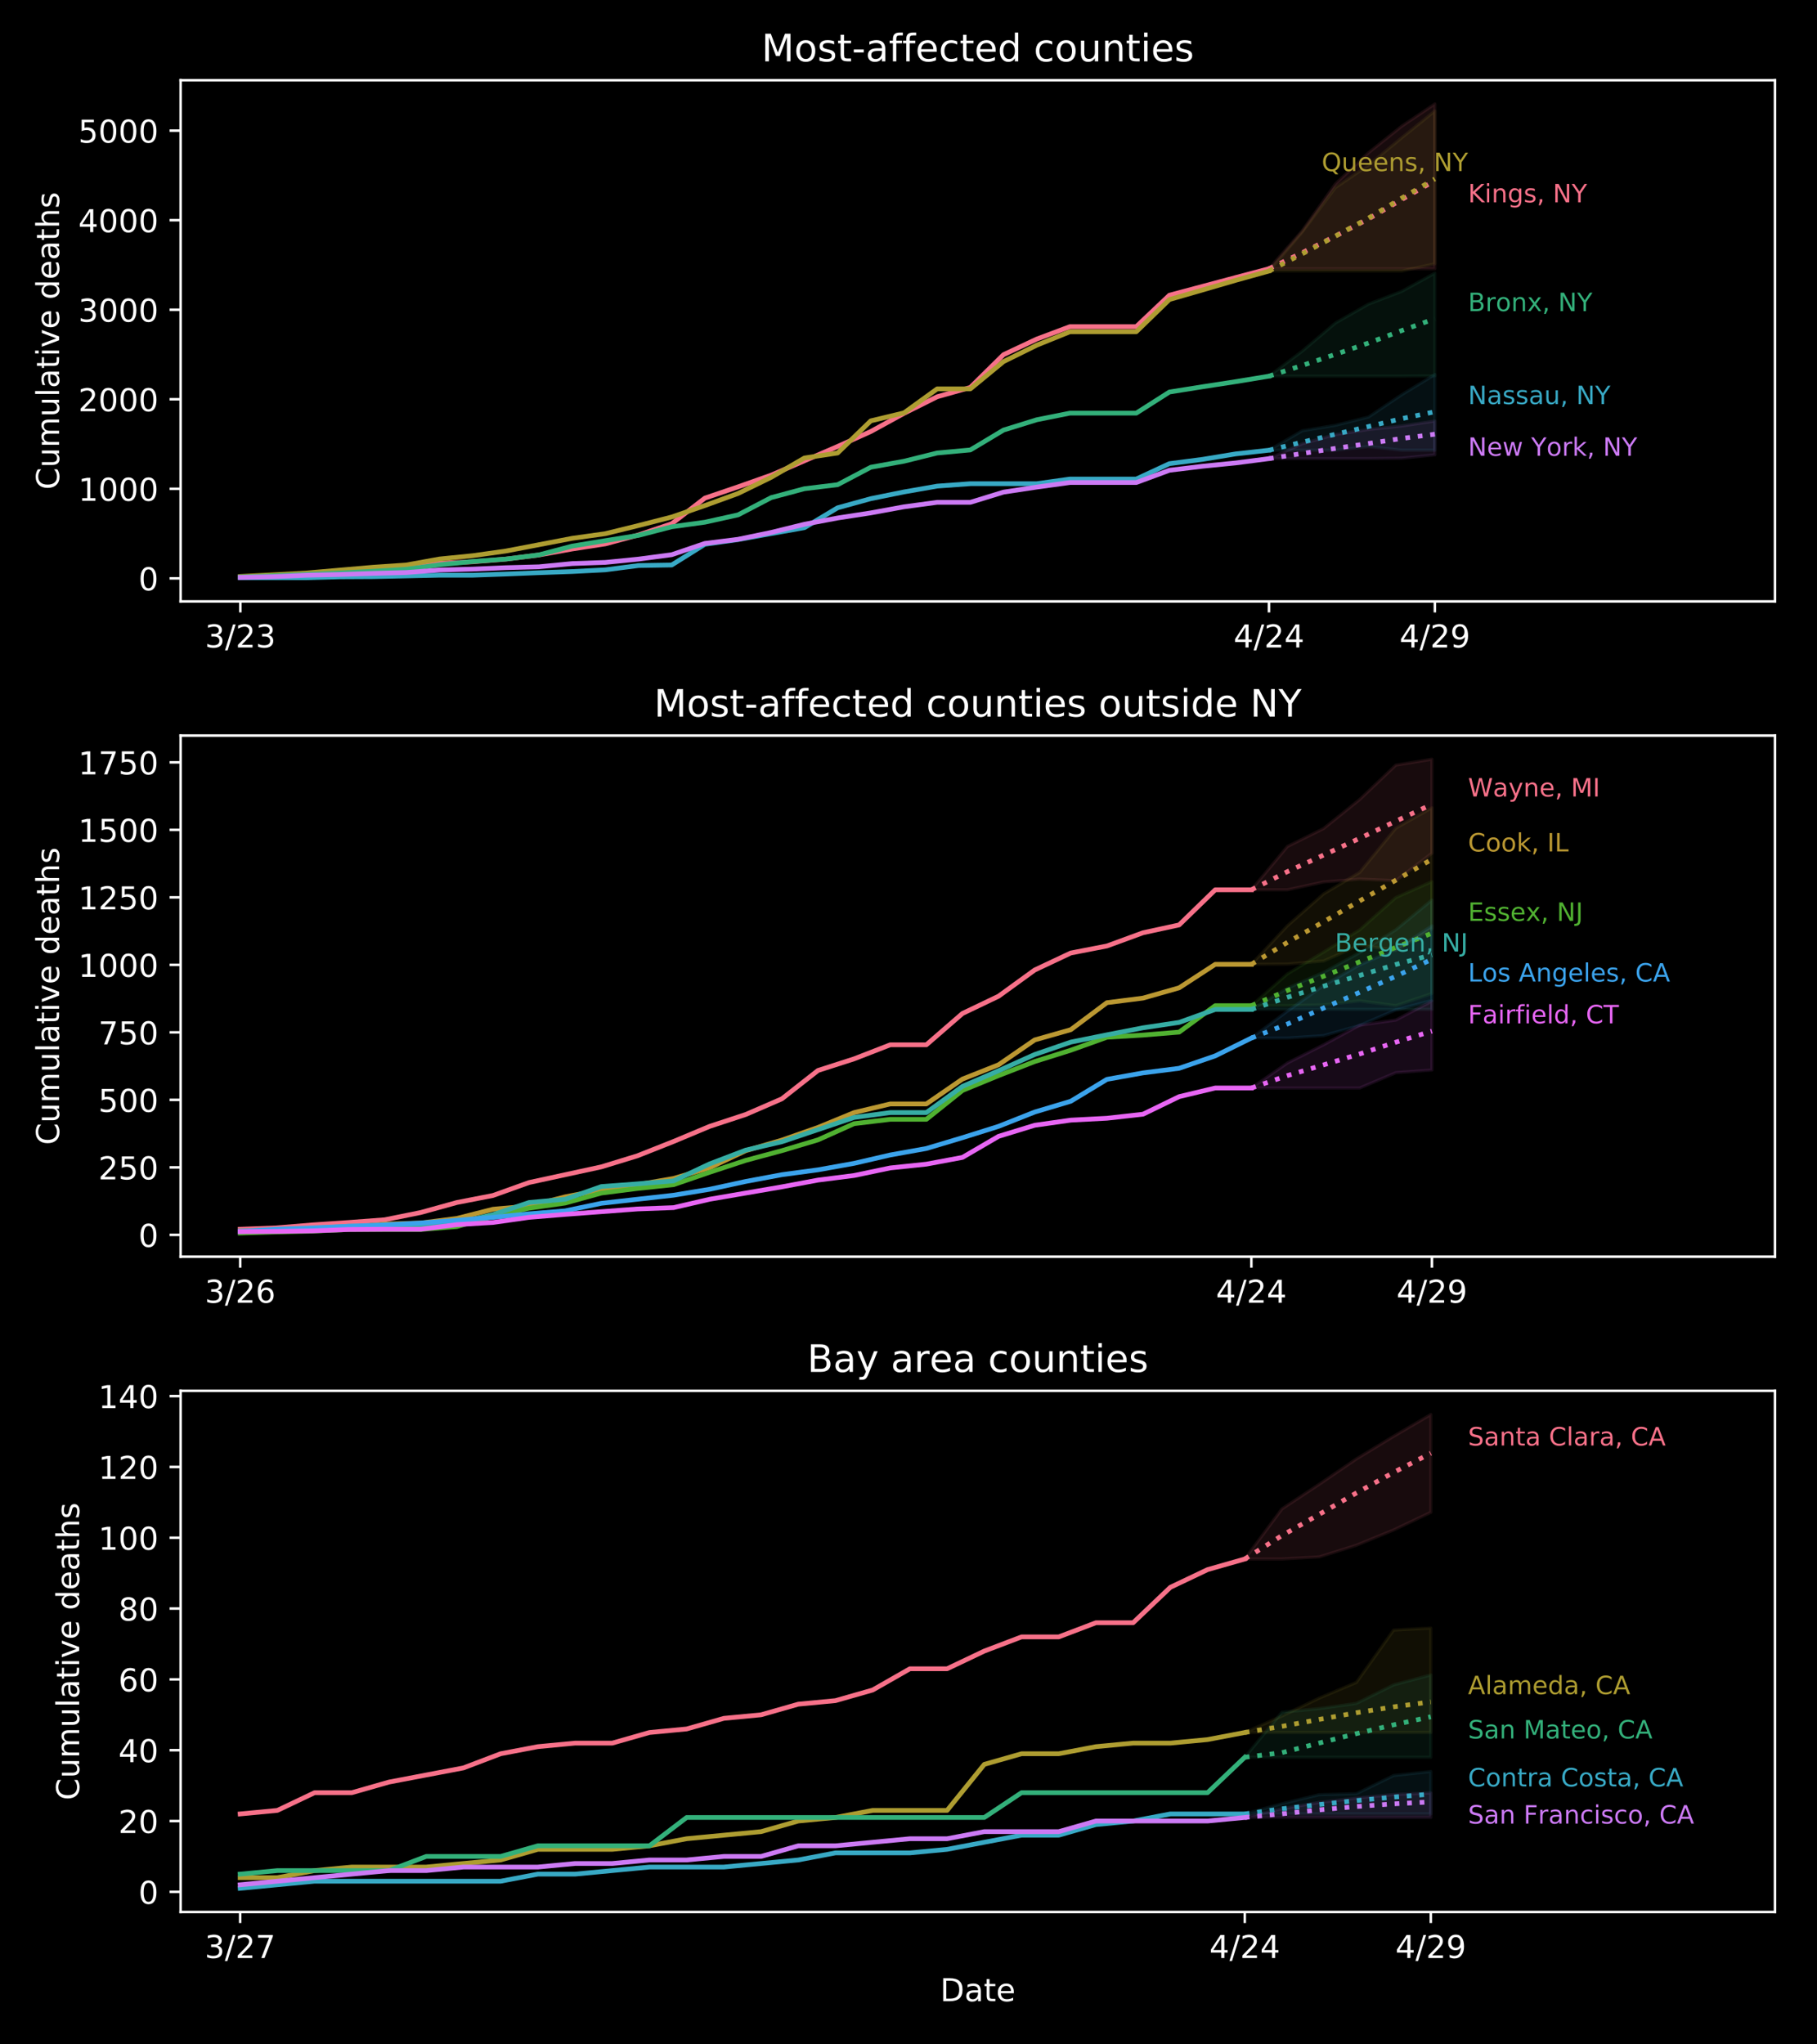 <?xml version="1.0" encoding="utf-8" standalone="no"?>
<!DOCTYPE svg PUBLIC "-//W3C//DTD SVG 1.1//EN"
  "http://www.w3.org/Graphics/SVG/1.1/DTD/svg11.dtd">
<!-- Created with matplotlib (http://matplotlib.org/) -->
<svg height="648pt" version="1.1" viewBox="0 0 576 648" width="576pt" xmlns="http://www.w3.org/2000/svg" xmlns:xlink="http://www.w3.org/1999/xlink">
 <defs>
  <style type="text/css">
*{stroke-linecap:butt;stroke-linejoin:round;}
  </style>
 </defs>
 <g id="figure_1">
  <g id="patch_1">
   <path d="M 0 648 
L 576 648 
L 576 0 
L 0 0 
z
"/>
  </g>
  <g id="axes_1">
   <g id="patch_2">
    <path d="M 57.26 190.627 
L 562.68 190.627 
L 562.68 25.44 
L 57.26 25.44 
z
"/>
   </g>
   <g id="PolyCollection_1">
    <defs>
     <path d="M 402.271 -562.824 
L 402.271 -562.824 
L 412.79 -562.824 
L 423.308 -562.824 
L 433.827 -562.824 
L 444.345 -562.824 
L 454.864 -562.824 
L 454.864 -615.052 
L 454.864 -615.052 
L 444.345 -607.996 
L 433.827 -599.584 
L 423.308 -589.672 
L 412.79 -574.804 
L 402.271 -562.824 
z
" id="m95f2b34eff" style="stroke:#f77189;stroke-opacity:0.1;"/>
    </defs>
    <g clip-path="url(#pe8b44f86c5)">
     <use style="fill:#f77189;fill-opacity:0.1;stroke:#f77189;stroke-opacity:0.1;" x="0" xlink:href="#m95f2b34eff" y="648"/>
    </g>
   </g>
   <g id="PolyCollection_2">
    <defs>
     <path d="M 402.271 -562.086 
L 402.271 -562.086 
L 412.79 -562.086 
L 423.308 -562.086 
L 433.827 -562.086 
L 444.345 -562.086 
L 454.864 -564.407 
L 454.864 -612.83 
L 454.864 -612.83 
L 444.345 -604.327 
L 433.827 -595.653 
L 423.308 -588.508 
L 412.79 -574.414 
L 402.271 -562.086 
z
" id="mf479d99bcd" style="stroke:#ae9d31;stroke-opacity:0.1;"/>
    </defs>
    <g clip-path="url(#pe8b44f86c5)">
     <use style="fill:#ae9d31;fill-opacity:0.1;stroke:#ae9d31;stroke-opacity:0.1;" x="0" xlink:href="#mf479d99bcd" y="648"/>
    </g>
   </g>
   <g id="PolyCollection_3">
    <defs>
     <path d="M 402.271 -528.767 
L 402.271 -528.767 
L 412.79 -528.767 
L 423.308 -528.767 
L 433.827 -528.767 
L 444.345 -528.767 
L 454.864 -528.846 
L 454.864 -561.424 
L 454.864 -561.424 
L 444.345 -555.647 
L 433.827 -551.614 
L 423.308 -545.606 
L 412.79 -536.684 
L 402.271 -528.767 
z
" id="ma69db69fb9" style="stroke:#33b07a;stroke-opacity:0.1;"/>
    </defs>
    <g clip-path="url(#pe8b44f86c5)">
     <use style="fill:#33b07a;fill-opacity:0.1;stroke:#33b07a;stroke-opacity:0.1;" x="0" xlink:href="#ma69db69fb9" y="648"/>
    </g>
   </g>
   <g id="PolyCollection_4">
    <defs>
     <path d="M 402.271 -505.296 
L 402.271 -505.296 
L 412.79 -505.296 
L 423.308 -505.296 
L 433.827 -506.486 
L 444.345 -505.296 
L 454.864 -505.296 
L 454.864 -529.277 
L 454.864 -529.277 
L 444.345 -522.887 
L 433.827 -515.817 
L 423.308 -513.191 
L 412.79 -511.454 
L 402.271 -505.296 
z
" id="m4842446c55" style="stroke:#38a9c5;stroke-opacity:0.1;"/>
    </defs>
    <g clip-path="url(#pe8b44f86c5)">
     <use style="fill:#38a9c5;fill-opacity:0.1;stroke:#38a9c5;stroke-opacity:0.1;" x="0" xlink:href="#m4842446c55" y="648"/>
    </g>
   </g>
   <g id="PolyCollection_5">
    <defs>
     <path d="M 402.271 -502.628 
L 402.271 -502.628 
L 412.79 -502.628 
L 423.308 -502.628 
L 433.827 -502.628 
L 444.345 -502.748 
L 454.864 -503.832 
L 454.864 -514.54 
L 454.864 -514.54 
L 444.345 -512.966 
L 433.827 -511.875 
L 423.308 -510.245 
L 412.79 -507.323 
L 402.271 -502.628 
z
" id="mcc852a28eb" style="stroke:#cc7af4;stroke-opacity:0.1;"/>
    </defs>
    <g clip-path="url(#pe8b44f86c5)">
     <use style="fill:#cc7af4;fill-opacity:0.1;stroke:#cc7af4;stroke-opacity:0.1;" x="0" xlink:href="#mcc852a28eb" y="648"/>
    </g>
   </g>
   <g id="matplotlib.axis_1">
    <g id="xtick_1">
     <g id="line2d_1">
      <defs>
       <path d="M 0 0 
L 0 3.5 
" id="ma983357a4e" style="stroke:#ffffff;stroke-width:0.8;"/>
      </defs>
      <g>
       <use style="fill:#ffffff;stroke:#ffffff;stroke-width:0.8;" x="76.194" xlink:href="#ma983357a4e" y="190.627"/>
      </g>
     </g>
     <g id="text_1">
      <!-- 3/23 -->
      <defs>
       <path d="M 40.578 39.312 
Q 47.656 37.797 51.625 33 
Q 55.609 28.219 55.609 21.188 
Q 55.609 10.406 48.188 4.484 
Q 40.766 -1.422 27.094 -1.422 
Q 22.516 -1.422 17.656 -0.516 
Q 12.797 0.391 7.625 2.203 
L 7.625 11.719 
Q 11.719 9.328 16.594 8.109 
Q 21.484 6.891 26.812 6.891 
Q 36.078 6.891 40.938 10.547 
Q 45.797 14.203 45.797 21.188 
Q 45.797 27.641 41.281 31.266 
Q 36.766 34.906 28.719 34.906 
L 20.219 34.906 
L 20.219 43.016 
L 29.109 43.016 
Q 36.375 43.016 40.234 45.922 
Q 44.094 48.828 44.094 54.297 
Q 44.094 59.906 40.109 62.906 
Q 36.141 65.922 28.719 65.922 
Q 24.656 65.922 20.016 65.031 
Q 15.375 64.156 9.812 62.312 
L 9.812 71.094 
Q 15.438 72.656 20.344 73.438 
Q 25.25 74.219 29.594 74.219 
Q 40.828 74.219 47.359 69.109 
Q 53.906 64.016 53.906 55.328 
Q 53.906 49.266 50.438 45.094 
Q 46.969 40.922 40.578 39.312 
z
" id="DejaVuSans-33"/>
       <path d="M 25.391 72.906 
L 33.688 72.906 
L 8.297 -9.281 
L 0 -9.281 
z
" id="DejaVuSans-2f"/>
       <path d="M 19.188 8.297 
L 53.609 8.297 
L 53.609 0 
L 7.328 0 
L 7.328 8.297 
Q 12.938 14.109 22.625 23.891 
Q 32.328 33.688 34.812 36.531 
Q 39.547 41.844 41.422 45.531 
Q 43.312 49.219 43.312 52.781 
Q 43.312 58.594 39.234 62.25 
Q 35.156 65.922 28.609 65.922 
Q 23.969 65.922 18.812 64.312 
Q 13.672 62.703 7.812 59.422 
L 7.812 69.391 
Q 13.766 71.781 18.938 73 
Q 24.125 74.219 28.422 74.219 
Q 39.75 74.219 46.484 68.547 
Q 53.219 62.891 53.219 53.422 
Q 53.219 48.922 51.531 44.891 
Q 49.859 40.875 45.406 35.406 
Q 44.188 33.984 37.641 27.219 
Q 31.109 20.453 19.188 8.297 
z
" id="DejaVuSans-32"/>
      </defs>
      <g style="fill:#ffffff;" transform="translate(64.965 205.225)scale(0.1 -0.1)">
       <use xlink:href="#DejaVuSans-33"/>
       <use x="63.623" xlink:href="#DejaVuSans-2f"/>
       <use x="97.314" xlink:href="#DejaVuSans-32"/>
       <use x="160.938" xlink:href="#DejaVuSans-33"/>
      </g>
     </g>
    </g>
    <g id="xtick_2">
     <g id="line2d_2">
      <g>
       <use style="fill:#ffffff;stroke:#ffffff;stroke-width:0.8;" x="402.271" xlink:href="#ma983357a4e" y="190.627"/>
      </g>
     </g>
     <g id="text_2">
      <!-- 4/24 -->
      <defs>
       <path d="M 37.797 64.312 
L 12.891 25.391 
L 37.797 25.391 
z
M 35.203 72.906 
L 47.609 72.906 
L 47.609 25.391 
L 58.016 25.391 
L 58.016 17.188 
L 47.609 17.188 
L 47.609 0 
L 37.797 0 
L 37.797 17.188 
L 4.891 17.188 
L 4.891 26.703 
z
" id="DejaVuSans-34"/>
      </defs>
      <g style="fill:#ffffff;" transform="translate(391.043 205.225)scale(0.1 -0.1)">
       <use xlink:href="#DejaVuSans-34"/>
       <use x="63.623" xlink:href="#DejaVuSans-2f"/>
       <use x="97.314" xlink:href="#DejaVuSans-32"/>
       <use x="160.938" xlink:href="#DejaVuSans-34"/>
      </g>
     </g>
    </g>
    <g id="xtick_3">
     <g id="line2d_3">
      <g>
       <use style="fill:#ffffff;stroke:#ffffff;stroke-width:0.8;" x="454.864" xlink:href="#ma983357a4e" y="190.627"/>
      </g>
     </g>
     <g id="text_3">
      <!-- 4/29 -->
      <defs>
       <path d="M 10.984 1.516 
L 10.984 10.5 
Q 14.703 8.734 18.5 7.812 
Q 22.312 6.891 25.984 6.891 
Q 35.75 6.891 40.891 13.453 
Q 46.047 20.016 46.781 33.406 
Q 43.953 29.203 39.594 26.953 
Q 35.25 24.703 29.984 24.703 
Q 19.047 24.703 12.672 31.312 
Q 6.297 37.938 6.297 49.422 
Q 6.297 60.641 12.938 67.422 
Q 19.578 74.219 30.609 74.219 
Q 43.266 74.219 49.922 64.516 
Q 56.594 54.828 56.594 36.375 
Q 56.594 19.141 48.406 8.859 
Q 40.234 -1.422 26.422 -1.422 
Q 22.703 -1.422 18.891 -0.688 
Q 15.094 0.047 10.984 1.516 
z
M 30.609 32.422 
Q 37.25 32.422 41.125 36.953 
Q 45.016 41.5 45.016 49.422 
Q 45.016 57.281 41.125 61.844 
Q 37.25 66.406 30.609 66.406 
Q 23.969 66.406 20.094 61.844 
Q 16.219 57.281 16.219 49.422 
Q 16.219 41.5 20.094 36.953 
Q 23.969 32.422 30.609 32.422 
z
" id="DejaVuSans-39"/>
      </defs>
      <g style="fill:#ffffff;" transform="translate(443.636 205.225)scale(0.1 -0.1)">
       <use xlink:href="#DejaVuSans-34"/>
       <use x="63.623" xlink:href="#DejaVuSans-2f"/>
       <use x="97.314" xlink:href="#DejaVuSans-32"/>
       <use x="160.938" xlink:href="#DejaVuSans-39"/>
      </g>
     </g>
    </g>
   </g>
   <g id="matplotlib.axis_2">
    <g id="ytick_1">
     <g id="line2d_4">
      <defs>
       <path d="M 0 0 
L -3.5 0 
" id="m584ebeed82" style="stroke:#ffffff;stroke-width:0.8;"/>
      </defs>
      <g>
       <use style="fill:#ffffff;stroke:#ffffff;stroke-width:0.8;" x="57.26" xlink:href="#m584ebeed82" y="183.317"/>
      </g>
     </g>
     <g id="text_4">
      <!-- 0 -->
      <defs>
       <path d="M 31.781 66.406 
Q 24.172 66.406 20.328 58.906 
Q 16.5 51.422 16.5 36.375 
Q 16.5 21.391 20.328 13.891 
Q 24.172 6.391 31.781 6.391 
Q 39.453 6.391 43.281 13.891 
Q 47.125 21.391 47.125 36.375 
Q 47.125 51.422 43.281 58.906 
Q 39.453 66.406 31.781 66.406 
z
M 31.781 74.219 
Q 44.047 74.219 50.516 64.516 
Q 56.984 54.828 56.984 36.375 
Q 56.984 17.969 50.516 8.266 
Q 44.047 -1.422 31.781 -1.422 
Q 19.531 -1.422 13.062 8.266 
Q 6.594 17.969 6.594 36.375 
Q 6.594 54.828 13.062 64.516 
Q 19.531 74.219 31.781 74.219 
z
" id="DejaVuSans-30"/>
      </defs>
      <g style="fill:#ffffff;" transform="translate(43.898 187.116)scale(0.1 -0.1)">
       <use xlink:href="#DejaVuSans-30"/>
      </g>
     </g>
    </g>
    <g id="ytick_2">
     <g id="line2d_5">
      <g>
       <use style="fill:#ffffff;stroke:#ffffff;stroke-width:0.8;" x="57.26" xlink:href="#m584ebeed82" y="154.936"/>
      </g>
     </g>
     <g id="text_5">
      <!-- 1000 -->
      <defs>
       <path d="M 12.406 8.297 
L 28.516 8.297 
L 28.516 63.922 
L 10.984 60.406 
L 10.984 69.391 
L 28.422 72.906 
L 38.281 72.906 
L 38.281 8.297 
L 54.391 8.297 
L 54.391 0 
L 12.406 0 
z
" id="DejaVuSans-31"/>
      </defs>
      <g style="fill:#ffffff;" transform="translate(24.81 158.735)scale(0.1 -0.1)">
       <use xlink:href="#DejaVuSans-31"/>
       <use x="63.623" xlink:href="#DejaVuSans-30"/>
       <use x="127.246" xlink:href="#DejaVuSans-30"/>
       <use x="190.869" xlink:href="#DejaVuSans-30"/>
      </g>
     </g>
    </g>
    <g id="ytick_3">
     <g id="line2d_6">
      <g>
       <use style="fill:#ffffff;stroke:#ffffff;stroke-width:0.8;" x="57.26" xlink:href="#m584ebeed82" y="126.555"/>
      </g>
     </g>
     <g id="text_6">
      <!-- 2000 -->
      <g style="fill:#ffffff;" transform="translate(24.81 130.355)scale(0.1 -0.1)">
       <use xlink:href="#DejaVuSans-32"/>
       <use x="63.623" xlink:href="#DejaVuSans-30"/>
       <use x="127.246" xlink:href="#DejaVuSans-30"/>
       <use x="190.869" xlink:href="#DejaVuSans-30"/>
      </g>
     </g>
    </g>
    <g id="ytick_4">
     <g id="line2d_7">
      <g>
       <use style="fill:#ffffff;stroke:#ffffff;stroke-width:0.8;" x="57.26" xlink:href="#m584ebeed82" y="98.175"/>
      </g>
     </g>
     <g id="text_7">
      <!-- 3000 -->
      <g style="fill:#ffffff;" transform="translate(24.81 101.974)scale(0.1 -0.1)">
       <use xlink:href="#DejaVuSans-33"/>
       <use x="63.623" xlink:href="#DejaVuSans-30"/>
       <use x="127.246" xlink:href="#DejaVuSans-30"/>
       <use x="190.869" xlink:href="#DejaVuSans-30"/>
      </g>
     </g>
    </g>
    <g id="ytick_5">
     <g id="line2d_8">
      <g>
       <use style="fill:#ffffff;stroke:#ffffff;stroke-width:0.8;" x="57.26" xlink:href="#m584ebeed82" y="69.794"/>
      </g>
     </g>
     <g id="text_8">
      <!-- 4000 -->
      <g style="fill:#ffffff;" transform="translate(24.81 73.593)scale(0.1 -0.1)">
       <use xlink:href="#DejaVuSans-34"/>
       <use x="63.623" xlink:href="#DejaVuSans-30"/>
       <use x="127.246" xlink:href="#DejaVuSans-30"/>
       <use x="190.869" xlink:href="#DejaVuSans-30"/>
      </g>
     </g>
    </g>
    <g id="ytick_6">
     <g id="line2d_9">
      <g>
       <use style="fill:#ffffff;stroke:#ffffff;stroke-width:0.8;" x="57.26" xlink:href="#m584ebeed82" y="41.413"/>
      </g>
     </g>
     <g id="text_9">
      <!-- 5000 -->
      <defs>
       <path d="M 10.797 72.906 
L 49.516 72.906 
L 49.516 64.594 
L 19.828 64.594 
L 19.828 46.734 
Q 21.969 47.469 24.109 47.828 
Q 26.266 48.188 28.422 48.188 
Q 40.625 48.188 47.75 41.5 
Q 54.891 34.812 54.891 23.391 
Q 54.891 11.625 47.562 5.094 
Q 40.234 -1.422 26.906 -1.422 
Q 22.312 -1.422 17.547 -0.641 
Q 12.797 0.141 7.719 1.703 
L 7.719 11.625 
Q 12.109 9.234 16.797 8.062 
Q 21.484 6.891 26.703 6.891 
Q 35.156 6.891 40.078 11.328 
Q 45.016 15.766 45.016 23.391 
Q 45.016 31 40.078 35.438 
Q 35.156 39.891 26.703 39.891 
Q 22.75 39.891 18.812 39.016 
Q 14.891 38.141 10.797 36.281 
z
" id="DejaVuSans-35"/>
      </defs>
      <g style="fill:#ffffff;" transform="translate(24.81 45.213)scale(0.1 -0.1)">
       <use xlink:href="#DejaVuSans-35"/>
       <use x="63.623" xlink:href="#DejaVuSans-30"/>
       <use x="127.246" xlink:href="#DejaVuSans-30"/>
       <use x="190.869" xlink:href="#DejaVuSans-30"/>
      </g>
     </g>
    </g>
    <g id="text_10">
     <!-- Cumulative deaths -->
     <defs>
      <path d="M 64.406 67.281 
L 64.406 56.891 
Q 59.422 61.531 53.781 63.812 
Q 48.141 66.109 41.797 66.109 
Q 29.297 66.109 22.656 58.469 
Q 16.016 50.828 16.016 36.375 
Q 16.016 21.969 22.656 14.328 
Q 29.297 6.688 41.797 6.688 
Q 48.141 6.688 53.781 8.984 
Q 59.422 11.281 64.406 15.922 
L 64.406 5.609 
Q 59.234 2.094 53.438 0.328 
Q 47.656 -1.422 41.219 -1.422 
Q 24.656 -1.422 15.125 8.703 
Q 5.609 18.844 5.609 36.375 
Q 5.609 53.953 15.125 64.078 
Q 24.656 74.219 41.219 74.219 
Q 47.75 74.219 53.531 72.484 
Q 59.328 70.75 64.406 67.281 
z
" id="DejaVuSans-43"/>
      <path d="M 8.5 21.578 
L 8.5 54.688 
L 17.484 54.688 
L 17.484 21.922 
Q 17.484 14.156 20.5 10.266 
Q 23.531 6.391 29.594 6.391 
Q 36.859 6.391 41.078 11.031 
Q 45.312 15.672 45.312 23.688 
L 45.312 54.688 
L 54.297 54.688 
L 54.297 0 
L 45.312 0 
L 45.312 8.406 
Q 42.047 3.422 37.719 1 
Q 33.406 -1.422 27.688 -1.422 
Q 18.266 -1.422 13.375 4.438 
Q 8.5 10.297 8.5 21.578 
z
M 31.109 56 
z
" id="DejaVuSans-75"/>
      <path d="M 52 44.188 
Q 55.375 50.25 60.062 53.125 
Q 64.75 56 71.094 56 
Q 79.641 56 84.281 50.016 
Q 88.922 44.047 88.922 33.016 
L 88.922 0 
L 79.891 0 
L 79.891 32.719 
Q 79.891 40.578 77.094 44.375 
Q 74.312 48.188 68.609 48.188 
Q 61.625 48.188 57.562 43.547 
Q 53.516 38.922 53.516 30.906 
L 53.516 0 
L 44.484 0 
L 44.484 32.719 
Q 44.484 40.625 41.703 44.406 
Q 38.922 48.188 33.109 48.188 
Q 26.219 48.188 22.156 43.531 
Q 18.109 38.875 18.109 30.906 
L 18.109 0 
L 9.078 0 
L 9.078 54.688 
L 18.109 54.688 
L 18.109 46.188 
Q 21.188 51.219 25.484 53.609 
Q 29.781 56 35.688 56 
Q 41.656 56 45.828 52.969 
Q 50 49.953 52 44.188 
z
" id="DejaVuSans-6d"/>
      <path d="M 9.422 75.984 
L 18.406 75.984 
L 18.406 0 
L 9.422 0 
z
" id="DejaVuSans-6c"/>
      <path d="M 34.281 27.484 
Q 23.391 27.484 19.188 25 
Q 14.984 22.516 14.984 16.5 
Q 14.984 11.719 18.141 8.906 
Q 21.297 6.109 26.703 6.109 
Q 34.188 6.109 38.703 11.406 
Q 43.219 16.703 43.219 25.484 
L 43.219 27.484 
z
M 52.203 31.203 
L 52.203 0 
L 43.219 0 
L 43.219 8.297 
Q 40.141 3.328 35.547 0.953 
Q 30.953 -1.422 24.312 -1.422 
Q 15.922 -1.422 10.953 3.297 
Q 6 8.016 6 15.922 
Q 6 25.141 12.172 29.828 
Q 18.359 34.516 30.609 34.516 
L 43.219 34.516 
L 43.219 35.406 
Q 43.219 41.609 39.141 45 
Q 35.062 48.391 27.688 48.391 
Q 23 48.391 18.547 47.266 
Q 14.109 46.141 10.016 43.891 
L 10.016 52.203 
Q 14.938 54.109 19.578 55.047 
Q 24.219 56 28.609 56 
Q 40.484 56 46.344 49.844 
Q 52.203 43.703 52.203 31.203 
z
" id="DejaVuSans-61"/>
      <path d="M 18.312 70.219 
L 18.312 54.688 
L 36.812 54.688 
L 36.812 47.703 
L 18.312 47.703 
L 18.312 18.016 
Q 18.312 11.328 20.141 9.422 
Q 21.969 7.516 27.594 7.516 
L 36.812 7.516 
L 36.812 0 
L 27.594 0 
Q 17.188 0 13.234 3.875 
Q 9.281 7.766 9.281 18.016 
L 9.281 47.703 
L 2.688 47.703 
L 2.688 54.688 
L 9.281 54.688 
L 9.281 70.219 
z
" id="DejaVuSans-74"/>
      <path d="M 9.422 54.688 
L 18.406 54.688 
L 18.406 0 
L 9.422 0 
z
M 9.422 75.984 
L 18.406 75.984 
L 18.406 64.594 
L 9.422 64.594 
z
" id="DejaVuSans-69"/>
      <path d="M 2.984 54.688 
L 12.5 54.688 
L 29.594 8.797 
L 46.688 54.688 
L 56.203 54.688 
L 35.688 0 
L 23.484 0 
z
" id="DejaVuSans-76"/>
      <path d="M 56.203 29.594 
L 56.203 25.203 
L 14.891 25.203 
Q 15.484 15.922 20.484 11.062 
Q 25.484 6.203 34.422 6.203 
Q 39.594 6.203 44.453 7.469 
Q 49.312 8.734 54.109 11.281 
L 54.109 2.781 
Q 49.266 0.734 44.188 -0.344 
Q 39.109 -1.422 33.891 -1.422 
Q 20.797 -1.422 13.156 6.188 
Q 5.516 13.812 5.516 26.812 
Q 5.516 40.234 12.766 48.109 
Q 20.016 56 32.328 56 
Q 43.359 56 49.781 48.891 
Q 56.203 41.797 56.203 29.594 
z
M 47.219 32.234 
Q 47.125 39.594 43.094 43.984 
Q 39.062 48.391 32.422 48.391 
Q 24.906 48.391 20.391 44.141 
Q 15.875 39.891 15.188 32.172 
z
" id="DejaVuSans-65"/>
      <path id="DejaVuSans-20"/>
      <path d="M 45.406 46.391 
L 45.406 75.984 
L 54.391 75.984 
L 54.391 0 
L 45.406 0 
L 45.406 8.203 
Q 42.578 3.328 38.25 0.953 
Q 33.938 -1.422 27.875 -1.422 
Q 17.969 -1.422 11.734 6.484 
Q 5.516 14.406 5.516 27.297 
Q 5.516 40.188 11.734 48.094 
Q 17.969 56 27.875 56 
Q 33.938 56 38.25 53.625 
Q 42.578 51.266 45.406 46.391 
z
M 14.797 27.297 
Q 14.797 17.391 18.875 11.75 
Q 22.953 6.109 30.078 6.109 
Q 37.203 6.109 41.297 11.75 
Q 45.406 17.391 45.406 27.297 
Q 45.406 37.203 41.297 42.844 
Q 37.203 48.484 30.078 48.484 
Q 22.953 48.484 18.875 42.844 
Q 14.797 37.203 14.797 27.297 
z
" id="DejaVuSans-64"/>
      <path d="M 54.891 33.016 
L 54.891 0 
L 45.906 0 
L 45.906 32.719 
Q 45.906 40.484 42.875 44.328 
Q 39.844 48.188 33.797 48.188 
Q 26.516 48.188 22.312 43.547 
Q 18.109 38.922 18.109 30.906 
L 18.109 0 
L 9.078 0 
L 9.078 75.984 
L 18.109 75.984 
L 18.109 46.188 
Q 21.344 51.125 25.703 53.562 
Q 30.078 56 35.797 56 
Q 45.219 56 50.047 50.172 
Q 54.891 44.344 54.891 33.016 
z
" id="DejaVuSans-68"/>
      <path d="M 44.281 53.078 
L 44.281 44.578 
Q 40.484 46.531 36.375 47.5 
Q 32.281 48.484 27.875 48.484 
Q 21.188 48.484 17.844 46.438 
Q 14.5 44.391 14.5 40.281 
Q 14.5 37.156 16.891 35.375 
Q 19.281 33.594 26.516 31.984 
L 29.594 31.297 
Q 39.156 29.25 43.188 25.516 
Q 47.219 21.781 47.219 15.094 
Q 47.219 7.469 41.188 3.016 
Q 35.156 -1.422 24.609 -1.422 
Q 20.219 -1.422 15.453 -0.562 
Q 10.688 0.297 5.422 2 
L 5.422 11.281 
Q 10.406 8.688 15.234 7.391 
Q 20.062 6.109 24.812 6.109 
Q 31.156 6.109 34.562 8.281 
Q 37.984 10.453 37.984 14.406 
Q 37.984 18.062 35.516 20.016 
Q 33.062 21.969 24.703 23.781 
L 21.578 24.516 
Q 13.234 26.266 9.516 29.906 
Q 5.812 33.547 5.812 39.891 
Q 5.812 47.609 11.281 51.797 
Q 16.75 56 26.812 56 
Q 31.781 56 36.172 55.266 
Q 40.578 54.547 44.281 53.078 
z
" id="DejaVuSans-73"/>
     </defs>
     <g style="fill:#ffffff;" transform="translate(18.73 155.208)rotate(-90)scale(0.1 -0.1)">
      <use xlink:href="#DejaVuSans-43"/>
      <use x="69.824" xlink:href="#DejaVuSans-75"/>
      <use x="133.203" xlink:href="#DejaVuSans-6d"/>
      <use x="230.615" xlink:href="#DejaVuSans-75"/>
      <use x="293.994" xlink:href="#DejaVuSans-6c"/>
      <use x="321.777" xlink:href="#DejaVuSans-61"/>
      <use x="383.057" xlink:href="#DejaVuSans-74"/>
      <use x="422.266" xlink:href="#DejaVuSans-69"/>
      <use x="450.049" xlink:href="#DejaVuSans-76"/>
      <use x="509.229" xlink:href="#DejaVuSans-65"/>
      <use x="570.752" xlink:href="#DejaVuSans-20"/>
      <use x="602.539" xlink:href="#DejaVuSans-64"/>
      <use x="666.016" xlink:href="#DejaVuSans-65"/>
      <use x="727.539" xlink:href="#DejaVuSans-61"/>
      <use x="788.818" xlink:href="#DejaVuSans-74"/>
      <use x="828.027" xlink:href="#DejaVuSans-68"/>
      <use x="891.406" xlink:href="#DejaVuSans-73"/>
     </g>
    </g>
   </g>
   <g id="line2d_10">
    <path clip-path="url(#pe8b44f86c5)" d="M 76.194 182.92 
L 86.712 182.551 
L 97.231 182.04 
L 107.749 181.5 
L 118.268 181.018 
L 128.787 180.422 
L 139.305 178.577 
L 149.824 178.066 
L 160.343 177.215 
L 170.861 175.909 
L 181.38 174.008 
L 191.898 172.39 
L 202.417 169.552 
L 212.936 166.005 
L 223.454 157.888 
L 233.973 154.312 
L 244.492 150.594 
L 255.01 146.053 
L 265.529 141.512 
L 276.047 136.773 
L 286.566 131.011 
L 297.085 125.761 
L 307.603 122.809 
L 318.122 112.422 
L 328.641 107.484 
L 339.159 103.539 
L 349.678 103.539 
L 360.196 103.539 
L 370.715 93.577 
L 381.234 90.767 
L 391.752 87.958 
L 402.271 85.176 
" style="fill:none;stroke:#f77189;stroke-linecap:square;stroke-width:1.5;"/>
   </g>
   <g id="line2d_11">
    <path clip-path="url(#pe8b44f86c5)" d="M 402.271 85.176 
L 412.79 80.113 
L 423.308 74.839 
L 433.827 69.365 
L 444.345 63.239 
L 454.864 57.224 
" style="fill:none;stroke:#f77189;stroke-dasharray:1.5,2.475;stroke-dashoffset:0;stroke-width:1.5;"/>
   </g>
   <g id="line2d_12">
    <path clip-path="url(#pe8b44f86c5)" d="M 76.194 182.721 
L 86.712 182.182 
L 97.231 181.614 
L 107.749 180.706 
L 118.268 179.798 
L 128.787 179.088 
L 139.305 177.187 
L 149.824 176.137 
L 160.343 174.661 
L 170.861 172.646 
L 181.38 170.631 
L 191.898 169.155 
L 202.417 166.572 
L 212.936 163.876 
L 223.454 160.243 
L 233.973 156.412 
L 244.492 151.275 
L 255.01 145.173 
L 265.529 143.584 
L 276.047 133.395 
L 286.566 130.869 
L 297.085 123.263 
L 307.603 123.263 
L 318.122 114.607 
L 328.641 109.414 
L 339.159 105.156 
L 349.678 105.156 
L 360.196 105.156 
L 370.715 94.939 
L 381.234 91.903 
L 391.752 88.838 
L 402.271 85.914 
" style="fill:none;stroke:#ae9d31;stroke-linecap:square;stroke-width:1.5;"/>
   </g>
   <g id="line2d_13">
    <path clip-path="url(#pe8b44f86c5)" d="M 402.271 85.914 
L 412.79 80.474 
L 423.308 74.867 
L 433.827 69.128 
L 444.345 62.807 
L 454.864 56.717 
" style="fill:none;stroke:#ae9d31;stroke-dasharray:1.5,2.475;stroke-dashoffset:0;stroke-width:1.5;"/>
   </g>
   <g id="line2d_14">
    <path clip-path="url(#pe8b44f86c5)" d="M 76.194 182.92 
L 86.712 182.522 
L 97.231 182.068 
L 107.749 181.614 
L 118.268 181.075 
L 128.787 180.45 
L 139.305 179.003 
L 149.824 177.981 
L 160.343 177.215 
L 170.861 175.881 
L 181.38 173.1 
L 191.898 171.369 
L 202.417 169.694 
L 212.936 166.97 
L 223.454 165.522 
L 233.973 163.195 
L 244.492 157.717 
L 255.01 154.908 
L 265.529 153.631 
L 276.047 148.096 
L 286.566 146.195 
L 297.085 143.584 
L 307.603 142.619 
L 318.122 136.318 
L 328.641 133.055 
L 339.159 130.954 
L 349.678 130.954 
L 360.196 130.954 
L 370.715 124.257 
L 381.234 122.582 
L 391.752 120.964 
L 402.271 119.233 
" style="fill:none;stroke:#33b07a;stroke-linecap:square;stroke-width:1.5;"/>
   </g>
   <g id="line2d_15">
    <path clip-path="url(#pe8b44f86c5)" d="M 402.271 119.233 
L 412.79 115.85 
L 423.308 112.326 
L 433.827 108.723 
L 444.345 104.781 
L 454.864 101.031 
" style="fill:none;stroke:#33b07a;stroke-dasharray:1.5,2.475;stroke-dashoffset:0;stroke-width:1.5;"/>
   </g>
   <g id="line2d_16">
    <path clip-path="url(#pe8b44f86c5)" d="M 76.194 183.118 
L 86.712 183.118 
L 97.231 183.118 
L 107.749 182.834 
L 118.268 182.778 
L 128.787 182.551 
L 139.305 182.324 
L 149.824 182.324 
L 160.343 181.955 
L 170.861 181.529 
L 181.38 181.16 
L 191.898 180.621 
L 202.417 179.258 
L 212.936 179.088 
L 223.454 172.504 
L 233.973 171.028 
L 244.492 169.127 
L 255.01 167.253 
L 265.529 160.953 
L 276.047 158.058 
L 286.566 155.929 
L 297.085 154.085 
L 307.603 153.318 
L 318.122 153.318 
L 328.641 153.318 
L 339.159 151.843 
L 349.678 151.843 
L 360.196 151.843 
L 370.715 146.961 
L 381.234 145.599 
L 391.752 143.868 
L 402.271 142.704 
" style="fill:none;stroke:#38a9c5;stroke-linecap:square;stroke-width:1.5;"/>
   </g>
   <g id="line2d_17">
    <path clip-path="url(#pe8b44f86c5)" d="M 402.271 142.704 
L 412.79 140.152 
L 423.308 137.642 
L 433.827 135.197 
L 444.345 132.699 
L 454.864 130.509 
" style="fill:none;stroke:#38a9c5;stroke-dasharray:1.5,2.475;stroke-dashoffset:0;stroke-width:1.5;"/>
   </g>
   <g id="line2d_18">
    <path clip-path="url(#pe8b44f86c5)" d="M 76.194 183.033 
L 86.712 182.778 
L 97.231 182.324 
L 107.749 182.096 
L 118.268 181.756 
L 128.787 181.472 
L 139.305 180.677 
L 149.824 180.394 
L 160.343 179.94 
L 170.861 179.656 
L 181.38 178.634 
L 191.898 178.265 
L 202.417 177.215 
L 212.936 175.824 
L 223.454 172.248 
L 233.973 170.943 
L 244.492 168.758 
L 255.01 166.175 
L 265.529 164.188 
L 276.047 162.571 
L 286.566 160.641 
L 297.085 159.222 
L 307.603 159.222 
L 318.122 155.986 
L 328.641 154.397 
L 339.159 152.95 
L 349.678 152.95 
L 360.196 152.95 
L 370.715 149.061 
L 381.234 147.784 
L 391.752 146.734 
L 402.271 145.372 
" style="fill:none;stroke:#cc7af4;stroke-linecap:square;stroke-width:1.5;"/>
   </g>
   <g id="line2d_19">
    <path clip-path="url(#pe8b44f86c5)" d="M 402.271 145.372 
L 412.79 143.747 
L 423.308 142.127 
L 433.827 140.574 
L 444.345 138.979 
L 454.864 137.629 
" style="fill:none;stroke:#cc7af4;stroke-dasharray:1.5,2.475;stroke-dashoffset:0;stroke-width:1.5;"/>
   </g>
   <g id="patch_3">
    <path d="M 57.26 190.627 
L 57.26 25.44 
" style="fill:none;stroke:#ffffff;stroke-linecap:square;stroke-linejoin:miter;stroke-width:0.8;"/>
   </g>
   <g id="patch_4">
    <path d="M 562.68 190.627 
L 562.68 25.44 
" style="fill:none;stroke:#ffffff;stroke-linecap:square;stroke-linejoin:miter;stroke-width:0.8;"/>
   </g>
   <g id="patch_5">
    <path d="M 57.26 190.627 
L 562.68 190.627 
" style="fill:none;stroke:#ffffff;stroke-linecap:square;stroke-linejoin:miter;stroke-width:0.8;"/>
   </g>
   <g id="patch_6">
    <path d="M 57.26 25.44 
L 562.68 25.44 
" style="fill:none;stroke:#ffffff;stroke-linecap:square;stroke-linejoin:miter;stroke-width:0.8;"/>
   </g>
   <g id="text_11">
    <!-- Kings, NY -->
    <defs>
     <path d="M 9.812 72.906 
L 19.672 72.906 
L 19.672 42.094 
L 52.391 72.906 
L 65.094 72.906 
L 28.906 38.922 
L 67.672 0 
L 54.688 0 
L 19.672 35.109 
L 19.672 0 
L 9.812 0 
z
" id="DejaVuSans-4b"/>
     <path d="M 54.891 33.016 
L 54.891 0 
L 45.906 0 
L 45.906 32.719 
Q 45.906 40.484 42.875 44.328 
Q 39.844 48.188 33.797 48.188 
Q 26.516 48.188 22.312 43.547 
Q 18.109 38.922 18.109 30.906 
L 18.109 0 
L 9.078 0 
L 9.078 54.688 
L 18.109 54.688 
L 18.109 46.188 
Q 21.344 51.125 25.703 53.562 
Q 30.078 56 35.797 56 
Q 45.219 56 50.047 50.172 
Q 54.891 44.344 54.891 33.016 
z
" id="DejaVuSans-6e"/>
     <path d="M 45.406 27.984 
Q 45.406 37.75 41.375 43.109 
Q 37.359 48.484 30.078 48.484 
Q 22.859 48.484 18.828 43.109 
Q 14.797 37.75 14.797 27.984 
Q 14.797 18.266 18.828 12.891 
Q 22.859 7.516 30.078 7.516 
Q 37.359 7.516 41.375 12.891 
Q 45.406 18.266 45.406 27.984 
z
M 54.391 6.781 
Q 54.391 -7.172 48.188 -13.984 
Q 42 -20.797 29.203 -20.797 
Q 24.469 -20.797 20.266 -20.094 
Q 16.062 -19.391 12.109 -17.922 
L 12.109 -9.188 
Q 16.062 -11.328 19.922 -12.344 
Q 23.781 -13.375 27.781 -13.375 
Q 36.625 -13.375 41.016 -8.766 
Q 45.406 -4.156 45.406 5.172 
L 45.406 9.625 
Q 42.625 4.781 38.281 2.391 
Q 33.938 0 27.875 0 
Q 17.828 0 11.672 7.656 
Q 5.516 15.328 5.516 27.984 
Q 5.516 40.672 11.672 48.328 
Q 17.828 56 27.875 56 
Q 33.938 56 38.281 53.609 
Q 42.625 51.219 45.406 46.391 
L 45.406 54.688 
L 54.391 54.688 
z
" id="DejaVuSans-67"/>
     <path d="M 11.719 12.406 
L 22.016 12.406 
L 22.016 4 
L 14.016 -11.625 
L 7.719 -11.625 
L 11.719 4 
z
" id="DejaVuSans-2c"/>
     <path d="M 9.812 72.906 
L 23.094 72.906 
L 55.422 11.922 
L 55.422 72.906 
L 64.984 72.906 
L 64.984 0 
L 51.703 0 
L 19.391 60.984 
L 19.391 0 
L 9.812 0 
z
" id="DejaVuSans-4e"/>
     <path d="M -0.203 72.906 
L 10.406 72.906 
L 30.609 42.922 
L 50.688 72.906 
L 61.281 72.906 
L 35.5 34.719 
L 35.5 0 
L 25.594 0 
L 25.594 34.719 
z
" id="DejaVuSans-59"/>
    </defs>
    <g style="fill:#f77189;" transform="translate(465.383 64.138)scale(0.08 -0.08)">
     <use xlink:href="#DejaVuSans-4b"/>
     <use x="65.576" xlink:href="#DejaVuSans-69"/>
     <use x="93.359" xlink:href="#DejaVuSans-6e"/>
     <use x="156.738" xlink:href="#DejaVuSans-67"/>
     <use x="220.215" xlink:href="#DejaVuSans-73"/>
     <use x="272.314" xlink:href="#DejaVuSans-2c"/>
     <use x="304.102" xlink:href="#DejaVuSans-20"/>
     <use x="335.889" xlink:href="#DejaVuSans-4e"/>
     <use x="410.693" xlink:href="#DejaVuSans-59"/>
    </g>
   </g>
   <g id="text_12">
    <!-- Queens, NY -->
    <defs>
     <path d="M 39.406 66.219 
Q 28.656 66.219 22.328 58.203 
Q 16.016 50.203 16.016 36.375 
Q 16.016 22.609 22.328 14.594 
Q 28.656 6.594 39.406 6.594 
Q 50.141 6.594 56.422 14.594 
Q 62.703 22.609 62.703 36.375 
Q 62.703 50.203 56.422 58.203 
Q 50.141 66.219 39.406 66.219 
z
M 53.219 1.312 
L 66.219 -12.891 
L 54.297 -12.891 
L 43.5 -1.219 
Q 41.891 -1.312 41.031 -1.359 
Q 40.188 -1.422 39.406 -1.422 
Q 24.031 -1.422 14.812 8.859 
Q 5.609 19.141 5.609 36.375 
Q 5.609 53.656 14.812 63.938 
Q 24.031 74.219 39.406 74.219 
Q 54.734 74.219 63.906 63.938 
Q 73.094 53.656 73.094 36.375 
Q 73.094 23.688 67.984 14.641 
Q 62.891 5.609 53.219 1.312 
z
" id="DejaVuSans-51"/>
    </defs>
    <g style="fill:#ae9d31;" transform="translate(418.976 54.218)scale(0.08 -0.08)">
     <use xlink:href="#DejaVuSans-51"/>
     <use x="78.711" xlink:href="#DejaVuSans-75"/>
     <use x="142.09" xlink:href="#DejaVuSans-65"/>
     <use x="203.613" xlink:href="#DejaVuSans-65"/>
     <use x="265.137" xlink:href="#DejaVuSans-6e"/>
     <use x="328.516" xlink:href="#DejaVuSans-73"/>
     <use x="380.615" xlink:href="#DejaVuSans-2c"/>
     <use x="412.402" xlink:href="#DejaVuSans-20"/>
     <use x="444.189" xlink:href="#DejaVuSans-4e"/>
     <use x="518.994" xlink:href="#DejaVuSans-59"/>
    </g>
   </g>
   <g id="text_13">
    <!-- Bronx, NY -->
    <defs>
     <path d="M 19.672 34.812 
L 19.672 8.109 
L 35.5 8.109 
Q 43.453 8.109 47.281 11.406 
Q 51.125 14.703 51.125 21.484 
Q 51.125 28.328 47.281 31.562 
Q 43.453 34.812 35.5 34.812 
z
M 19.672 64.797 
L 19.672 42.828 
L 34.281 42.828 
Q 41.5 42.828 45.031 45.531 
Q 48.578 48.25 48.578 53.812 
Q 48.578 59.328 45.031 62.062 
Q 41.5 64.797 34.281 64.797 
z
M 9.812 72.906 
L 35.016 72.906 
Q 46.297 72.906 52.391 68.219 
Q 58.5 63.531 58.5 54.891 
Q 58.5 48.188 55.375 44.234 
Q 52.25 40.281 46.188 39.312 
Q 53.469 37.75 57.5 32.781 
Q 61.531 27.828 61.531 20.406 
Q 61.531 10.641 54.891 5.312 
Q 48.25 0 35.984 0 
L 9.812 0 
z
" id="DejaVuSans-42"/>
     <path d="M 41.109 46.297 
Q 39.594 47.172 37.812 47.578 
Q 36.031 48 33.891 48 
Q 26.266 48 22.188 43.047 
Q 18.109 38.094 18.109 28.812 
L 18.109 0 
L 9.078 0 
L 9.078 54.688 
L 18.109 54.688 
L 18.109 46.188 
Q 20.953 51.172 25.484 53.578 
Q 30.031 56 36.531 56 
Q 37.453 56 38.578 55.875 
Q 39.703 55.766 41.062 55.516 
z
" id="DejaVuSans-72"/>
     <path d="M 30.609 48.391 
Q 23.391 48.391 19.188 42.75 
Q 14.984 37.109 14.984 27.297 
Q 14.984 17.484 19.156 11.844 
Q 23.344 6.203 30.609 6.203 
Q 37.797 6.203 41.984 11.859 
Q 46.188 17.531 46.188 27.297 
Q 46.188 37.016 41.984 42.703 
Q 37.797 48.391 30.609 48.391 
z
M 30.609 56 
Q 42.328 56 49.016 48.375 
Q 55.719 40.766 55.719 27.297 
Q 55.719 13.875 49.016 6.219 
Q 42.328 -1.422 30.609 -1.422 
Q 18.844 -1.422 12.172 6.219 
Q 5.516 13.875 5.516 27.297 
Q 5.516 40.766 12.172 48.375 
Q 18.844 56 30.609 56 
z
" id="DejaVuSans-6f"/>
     <path d="M 54.891 54.688 
L 35.109 28.078 
L 55.906 0 
L 45.312 0 
L 29.391 21.484 
L 13.484 0 
L 2.875 0 
L 24.125 28.609 
L 4.688 54.688 
L 15.281 54.688 
L 29.781 35.203 
L 44.281 54.688 
z
" id="DejaVuSans-78"/>
    </defs>
    <g style="fill:#33b07a;" transform="translate(465.383 98.607)scale(0.08 -0.08)">
     <use xlink:href="#DejaVuSans-42"/>
     <use x="68.604" xlink:href="#DejaVuSans-72"/>
     <use x="109.686" xlink:href="#DejaVuSans-6f"/>
     <use x="170.867" xlink:href="#DejaVuSans-6e"/>
     <use x="234.246" xlink:href="#DejaVuSans-78"/>
     <use x="293.426" xlink:href="#DejaVuSans-2c"/>
     <use x="325.213" xlink:href="#DejaVuSans-20"/>
     <use x="357" xlink:href="#DejaVuSans-4e"/>
     <use x="431.805" xlink:href="#DejaVuSans-59"/>
    </g>
   </g>
   <g id="text_14">
    <!-- Nassau, NY -->
    <g style="fill:#38a9c5;" transform="translate(465.383 128.086)scale(0.08 -0.08)">
     <use xlink:href="#DejaVuSans-4e"/>
     <use x="74.805" xlink:href="#DejaVuSans-61"/>
     <use x="136.084" xlink:href="#DejaVuSans-73"/>
     <use x="188.184" xlink:href="#DejaVuSans-73"/>
     <use x="240.283" xlink:href="#DejaVuSans-61"/>
     <use x="301.562" xlink:href="#DejaVuSans-75"/>
     <use x="364.941" xlink:href="#DejaVuSans-2c"/>
     <use x="396.729" xlink:href="#DejaVuSans-20"/>
     <use x="428.516" xlink:href="#DejaVuSans-4e"/>
     <use x="503.32" xlink:href="#DejaVuSans-59"/>
    </g>
   </g>
   <g id="text_15">
    <!-- New York, NY -->
    <defs>
     <path d="M 4.203 54.688 
L 13.188 54.688 
L 24.422 12.016 
L 35.594 54.688 
L 46.188 54.688 
L 57.422 12.016 
L 68.609 54.688 
L 77.594 54.688 
L 63.281 0 
L 52.688 0 
L 40.922 44.828 
L 29.109 0 
L 18.5 0 
z
" id="DejaVuSans-77"/>
     <path d="M 9.078 75.984 
L 18.109 75.984 
L 18.109 31.109 
L 44.922 54.688 
L 56.391 54.688 
L 27.391 29.109 
L 57.625 0 
L 45.906 0 
L 18.109 26.703 
L 18.109 0 
L 9.078 0 
z
" id="DejaVuSans-6b"/>
    </defs>
    <g style="fill:#cc7af4;" transform="translate(465.383 144.468)scale(0.08 -0.08)">
     <use xlink:href="#DejaVuSans-4e"/>
     <use x="74.805" xlink:href="#DejaVuSans-65"/>
     <use x="136.328" xlink:href="#DejaVuSans-77"/>
     <use x="218.115" xlink:href="#DejaVuSans-20"/>
     <use x="249.902" xlink:href="#DejaVuSans-59"/>
     <use x="310.783" xlink:href="#DejaVuSans-6f"/>
     <use x="371.965" xlink:href="#DejaVuSans-72"/>
     <use x="413.078" xlink:href="#DejaVuSans-6b"/>
     <use x="470.988" xlink:href="#DejaVuSans-2c"/>
     <use x="502.775" xlink:href="#DejaVuSans-20"/>
     <use x="534.562" xlink:href="#DejaVuSans-4e"/>
     <use x="609.367" xlink:href="#DejaVuSans-59"/>
    </g>
   </g>
   <g id="text_16">
    <!-- Most-affected counties -->
    <defs>
     <path d="M 9.812 72.906 
L 24.516 72.906 
L 43.109 23.297 
L 61.812 72.906 
L 76.516 72.906 
L 76.516 0 
L 66.891 0 
L 66.891 64.016 
L 48.094 14.016 
L 38.188 14.016 
L 19.391 64.016 
L 19.391 0 
L 9.812 0 
z
" id="DejaVuSans-4d"/>
     <path d="M 4.891 31.391 
L 31.203 31.391 
L 31.203 23.391 
L 4.891 23.391 
z
" id="DejaVuSans-2d"/>
     <path d="M 37.109 75.984 
L 37.109 68.5 
L 28.516 68.5 
Q 23.688 68.5 21.797 66.547 
Q 19.922 64.594 19.922 59.516 
L 19.922 54.688 
L 34.719 54.688 
L 34.719 47.703 
L 19.922 47.703 
L 19.922 0 
L 10.891 0 
L 10.891 47.703 
L 2.297 47.703 
L 2.297 54.688 
L 10.891 54.688 
L 10.891 58.5 
Q 10.891 67.625 15.141 71.797 
Q 19.391 75.984 28.609 75.984 
z
" id="DejaVuSans-66"/>
     <path d="M 48.781 52.594 
L 48.781 44.188 
Q 44.969 46.297 41.141 47.344 
Q 37.312 48.391 33.406 48.391 
Q 24.656 48.391 19.812 42.844 
Q 14.984 37.312 14.984 27.297 
Q 14.984 17.281 19.812 11.734 
Q 24.656 6.203 33.406 6.203 
Q 37.312 6.203 41.141 7.25 
Q 44.969 8.297 48.781 10.406 
L 48.781 2.094 
Q 45.016 0.344 40.984 -0.531 
Q 36.969 -1.422 32.422 -1.422 
Q 20.062 -1.422 12.781 6.344 
Q 5.516 14.109 5.516 27.297 
Q 5.516 40.672 12.859 48.328 
Q 20.219 56 33.016 56 
Q 37.156 56 41.109 55.141 
Q 45.062 54.297 48.781 52.594 
z
" id="DejaVuSans-63"/>
    </defs>
    <g style="fill:#ffffff;" transform="translate(241.415 19.44)scale(0.12 -0.12)">
     <use xlink:href="#DejaVuSans-4d"/>
     <use x="86.279" xlink:href="#DejaVuSans-6f"/>
     <use x="147.461" xlink:href="#DejaVuSans-73"/>
     <use x="199.561" xlink:href="#DejaVuSans-74"/>
     <use x="238.77" xlink:href="#DejaVuSans-2d"/>
     <use x="274.854" xlink:href="#DejaVuSans-61"/>
     <use x="336.133" xlink:href="#DejaVuSans-66"/>
     <use x="371.338" xlink:href="#DejaVuSans-66"/>
     <use x="406.543" xlink:href="#DejaVuSans-65"/>
     <use x="468.066" xlink:href="#DejaVuSans-63"/>
     <use x="523.047" xlink:href="#DejaVuSans-74"/>
     <use x="562.256" xlink:href="#DejaVuSans-65"/>
     <use x="623.779" xlink:href="#DejaVuSans-64"/>
     <use x="687.256" xlink:href="#DejaVuSans-20"/>
     <use x="719.043" xlink:href="#DejaVuSans-63"/>
     <use x="774.023" xlink:href="#DejaVuSans-6f"/>
     <use x="835.205" xlink:href="#DejaVuSans-75"/>
     <use x="898.584" xlink:href="#DejaVuSans-6e"/>
     <use x="961.963" xlink:href="#DejaVuSans-74"/>
     <use x="1001.172" xlink:href="#DejaVuSans-69"/>
     <use x="1028.955" xlink:href="#DejaVuSans-65"/>
     <use x="1090.479" xlink:href="#DejaVuSans-73"/>
    </g>
   </g>
  </g>
  <g id="axes_2">
   <g id="patch_7">
    <path d="M 57.26 398.333 
L 562.68 398.333 
L 562.68 233.147 
L 57.26 233.147 
z
"/>
   </g>
   <g id="PolyCollection_6">
    <defs>
     <path d="M 396.687 -365.956 
L 396.687 -365.956 
L 408.135 -365.956 
L 419.583 -368.444 
L 431.03 -369.357 
L 442.478 -368.854 
L 453.926 -377.56 
L 453.926 -407.345 
L 453.926 -407.345 
L 442.478 -405.478 
L 431.03 -394.592 
L 419.583 -385.372 
L 408.135 -379.699 
L 396.687 -365.956 
z
" id="m7d30d2903b" style="stroke:#f77189;stroke-opacity:0.1;"/>
    </defs>
    <g clip-path="url(#p6c25267a4e)">
     <use style="fill:#f77189;fill-opacity:0.1;stroke:#f77189;stroke-opacity:0.1;" x="0" xlink:href="#m7d30d2903b" y="648"/>
    </g>
   </g>
   <g id="PolyCollection_7">
    <defs>
     <path d="M 396.687 -342.334 
L 396.687 -342.334 
L 408.135 -342.419 
L 419.583 -343.394 
L 431.03 -348.466 
L 442.478 -346.777 
L 453.926 -353.618 
L 453.926 -391.959 
L 453.926 -391.959 
L 442.478 -385.477 
L 431.03 -371.478 
L 419.583 -364.659 
L 408.135 -354.576 
L 396.687 -342.334 
z
" id="m6057c5e9f7" style="stroke:#bb9832;stroke-opacity:0.1;"/>
    </defs>
    <g clip-path="url(#p6c25267a4e)">
     <use style="fill:#bb9832;fill-opacity:0.1;stroke:#bb9832;stroke-opacity:0.1;" x="0" xlink:href="#m6057c5e9f7" y="648"/>
    </g>
   </g>
   <g id="PolyCollection_8">
    <defs>
     <path d="M 396.687 -329.239 
L 396.687 -329.239 
L 408.135 -329.239 
L 419.583 -329.488 
L 431.03 -330.765 
L 442.478 -329.239 
L 453.926 -333.09 
L 453.926 -368.566 
L 453.926 -368.566 
L 442.478 -363.492 
L 431.03 -353.261 
L 419.583 -346.225 
L 408.135 -339.311 
L 396.687 -329.239 
z
" id="m6b8b7226e8" style="stroke:#50b131;stroke-opacity:0.1;"/>
    </defs>
    <g clip-path="url(#p6c25267a4e)">
     <use style="fill:#50b131;fill-opacity:0.1;stroke:#50b131;stroke-opacity:0.1;" x="0" xlink:href="#m6b8b7226e8" y="648"/>
    </g>
   </g>
   <g id="PolyCollection_9">
    <defs>
     <path d="M 396.687 -328.041 
L 396.687 -328.041 
L 408.135 -328.041 
L 419.583 -328.063 
L 431.03 -328.041 
L 442.478 -328.041 
L 453.926 -328.041 
L 453.926 -362.724 
L 453.926 -362.724 
L 442.478 -353.29 
L 431.03 -346.041 
L 419.583 -339.782 
L 408.135 -334.753 
L 396.687 -328.041 
z
" id="m49663e4c20" style="stroke:#36ada4;stroke-opacity:0.1;"/>
    </defs>
    <g clip-path="url(#p6c25267a4e)">
     <use style="fill:#36ada4;fill-opacity:0.1;stroke:#36ada4;stroke-opacity:0.1;" x="0" xlink:href="#m49663e4c20" y="648"/>
    </g>
   </g>
   <g id="PolyCollection_10">
    <defs>
     <path d="M 396.687 -318.969 
L 396.687 -318.969 
L 408.135 -318.969 
L 419.583 -319.748 
L 431.03 -322.978 
L 442.478 -327.911 
L 453.926 -330.881 
L 453.926 -354.541 
L 453.926 -354.541 
L 442.478 -347.06 
L 431.03 -342.171 
L 419.583 -335.617 
L 408.135 -327.504 
L 396.687 -318.969 
z
" id="m928cd02793" style="stroke:#3ba3ec;stroke-opacity:0.1;"/>
    </defs>
    <g clip-path="url(#p6c25267a4e)">
     <use style="fill:#3ba3ec;fill-opacity:0.1;stroke:#3ba3ec;stroke-opacity:0.1;" x="0" xlink:href="#m928cd02793" y="648"/>
    </g>
   </g>
   <g id="PolyCollection_11">
    <defs>
     <path d="M 396.687 -303.135 
L 396.687 -303.135 
L 408.135 -303.135 
L 419.583 -303.135 
L 431.03 -303.135 
L 442.478 -307.997 
L 453.926 -308.844 
L 453.926 -330.658 
L 453.926 -330.658 
L 442.478 -324.674 
L 431.03 -323.037 
L 419.583 -316.834 
L 408.135 -311.067 
L 396.687 -303.135 
z
" id="m4a0ef3be07" style="stroke:#e866f4;stroke-opacity:0.1;"/>
    </defs>
    <g clip-path="url(#p6c25267a4e)">
     <use style="fill:#e866f4;fill-opacity:0.1;stroke:#e866f4;stroke-opacity:0.1;" x="0" xlink:href="#m4a0ef3be07" y="648"/>
    </g>
   </g>
   <g id="matplotlib.axis_3">
    <g id="xtick_4">
     <g id="line2d_20">
      <g>
       <use style="fill:#ffffff;stroke:#ffffff;stroke-width:0.8;" x="76.149" xlink:href="#ma983357a4e" y="398.333"/>
      </g>
     </g>
     <g id="text_17">
      <!-- 3/26 -->
      <defs>
       <path d="M 33.016 40.375 
Q 26.375 40.375 22.484 35.828 
Q 18.609 31.297 18.609 23.391 
Q 18.609 15.531 22.484 10.953 
Q 26.375 6.391 33.016 6.391 
Q 39.656 6.391 43.531 10.953 
Q 47.406 15.531 47.406 23.391 
Q 47.406 31.297 43.531 35.828 
Q 39.656 40.375 33.016 40.375 
z
M 52.594 71.297 
L 52.594 62.312 
Q 48.875 64.062 45.094 64.984 
Q 41.312 65.922 37.594 65.922 
Q 27.828 65.922 22.672 59.328 
Q 17.531 52.734 16.797 39.406 
Q 19.672 43.656 24.016 45.922 
Q 28.375 48.188 33.594 48.188 
Q 44.578 48.188 50.953 41.516 
Q 57.328 34.859 57.328 23.391 
Q 57.328 12.156 50.688 5.359 
Q 44.047 -1.422 33.016 -1.422 
Q 20.359 -1.422 13.672 8.266 
Q 6.984 17.969 6.984 36.375 
Q 6.984 53.656 15.188 63.938 
Q 23.391 74.219 37.203 74.219 
Q 40.922 74.219 44.703 73.484 
Q 48.484 72.75 52.594 71.297 
z
" id="DejaVuSans-36"/>
      </defs>
      <g style="fill:#ffffff;" transform="translate(64.921 412.932)scale(0.1 -0.1)">
       <use xlink:href="#DejaVuSans-33"/>
       <use x="63.623" xlink:href="#DejaVuSans-2f"/>
       <use x="97.314" xlink:href="#DejaVuSans-32"/>
       <use x="160.938" xlink:href="#DejaVuSans-36"/>
      </g>
     </g>
    </g>
    <g id="xtick_5">
     <g id="line2d_21">
      <g>
       <use style="fill:#ffffff;stroke:#ffffff;stroke-width:0.8;" x="396.687" xlink:href="#ma983357a4e" y="398.333"/>
      </g>
     </g>
     <g id="text_18">
      <!-- 4/24 -->
      <g style="fill:#ffffff;" transform="translate(385.459 412.932)scale(0.1 -0.1)">
       <use xlink:href="#DejaVuSans-34"/>
       <use x="63.623" xlink:href="#DejaVuSans-2f"/>
       <use x="97.314" xlink:href="#DejaVuSans-32"/>
       <use x="160.938" xlink:href="#DejaVuSans-34"/>
      </g>
     </g>
    </g>
    <g id="xtick_6">
     <g id="line2d_22">
      <g>
       <use style="fill:#ffffff;stroke:#ffffff;stroke-width:0.8;" x="453.926" xlink:href="#ma983357a4e" y="398.333"/>
      </g>
     </g>
     <g id="text_19">
      <!-- 4/29 -->
      <g style="fill:#ffffff;" transform="translate(442.698 412.932)scale(0.1 -0.1)">
       <use xlink:href="#DejaVuSans-34"/>
       <use x="63.623" xlink:href="#DejaVuSans-2f"/>
       <use x="97.314" xlink:href="#DejaVuSans-32"/>
       <use x="160.938" xlink:href="#DejaVuSans-39"/>
      </g>
     </g>
    </g>
   </g>
   <g id="matplotlib.axis_4">
    <g id="ytick_7">
     <g id="line2d_23">
      <g>
       <use style="fill:#ffffff;stroke:#ffffff;stroke-width:0.8;" x="57.26" xlink:href="#m584ebeed82" y="391.424"/>
      </g>
     </g>
     <g id="text_20">
      <!-- 0 -->
      <g style="fill:#ffffff;" transform="translate(43.898 395.223)scale(0.1 -0.1)">
       <use xlink:href="#DejaVuSans-30"/>
      </g>
     </g>
    </g>
    <g id="ytick_8">
     <g id="line2d_24">
      <g>
       <use style="fill:#ffffff;stroke:#ffffff;stroke-width:0.8;" x="57.26" xlink:href="#m584ebeed82" y="370.027"/>
      </g>
     </g>
     <g id="text_21">
      <!-- 250 -->
      <g style="fill:#ffffff;" transform="translate(31.172 373.826)scale(0.1 -0.1)">
       <use xlink:href="#DejaVuSans-32"/>
       <use x="63.623" xlink:href="#DejaVuSans-35"/>
       <use x="127.246" xlink:href="#DejaVuSans-30"/>
      </g>
     </g>
    </g>
    <g id="ytick_9">
     <g id="line2d_25">
      <g>
       <use style="fill:#ffffff;stroke:#ffffff;stroke-width:0.8;" x="57.26" xlink:href="#m584ebeed82" y="348.63"/>
      </g>
     </g>
     <g id="text_22">
      <!-- 500 -->
      <g style="fill:#ffffff;" transform="translate(31.172 352.43)scale(0.1 -0.1)">
       <use xlink:href="#DejaVuSans-35"/>
       <use x="63.623" xlink:href="#DejaVuSans-30"/>
       <use x="127.246" xlink:href="#DejaVuSans-30"/>
      </g>
     </g>
    </g>
    <g id="ytick_10">
     <g id="line2d_26">
      <g>
       <use style="fill:#ffffff;stroke:#ffffff;stroke-width:0.8;" x="57.26" xlink:href="#m584ebeed82" y="327.234"/>
      </g>
     </g>
     <g id="text_23">
      <!-- 750 -->
      <defs>
       <path d="M 8.203 72.906 
L 55.078 72.906 
L 55.078 68.703 
L 28.609 0 
L 18.312 0 
L 43.219 64.594 
L 8.203 64.594 
z
" id="DejaVuSans-37"/>
      </defs>
      <g style="fill:#ffffff;" transform="translate(31.172 331.033)scale(0.1 -0.1)">
       <use xlink:href="#DejaVuSans-37"/>
       <use x="63.623" xlink:href="#DejaVuSans-35"/>
       <use x="127.246" xlink:href="#DejaVuSans-30"/>
      </g>
     </g>
    </g>
    <g id="ytick_11">
     <g id="line2d_27">
      <g>
       <use style="fill:#ffffff;stroke:#ffffff;stroke-width:0.8;" x="57.26" xlink:href="#m584ebeed82" y="305.837"/>
      </g>
     </g>
     <g id="text_24">
      <!-- 1000 -->
      <g style="fill:#ffffff;" transform="translate(24.81 309.636)scale(0.1 -0.1)">
       <use xlink:href="#DejaVuSans-31"/>
       <use x="63.623" xlink:href="#DejaVuSans-30"/>
       <use x="127.246" xlink:href="#DejaVuSans-30"/>
       <use x="190.869" xlink:href="#DejaVuSans-30"/>
      </g>
     </g>
    </g>
    <g id="ytick_12">
     <g id="line2d_28">
      <g>
       <use style="fill:#ffffff;stroke:#ffffff;stroke-width:0.8;" x="57.26" xlink:href="#m584ebeed82" y="284.44"/>
      </g>
     </g>
     <g id="text_25">
      <!-- 1250 -->
      <g style="fill:#ffffff;" transform="translate(24.81 288.239)scale(0.1 -0.1)">
       <use xlink:href="#DejaVuSans-31"/>
       <use x="63.623" xlink:href="#DejaVuSans-32"/>
       <use x="127.246" xlink:href="#DejaVuSans-35"/>
       <use x="190.869" xlink:href="#DejaVuSans-30"/>
      </g>
     </g>
    </g>
    <g id="ytick_13">
     <g id="line2d_29">
      <g>
       <use style="fill:#ffffff;stroke:#ffffff;stroke-width:0.8;" x="57.26" xlink:href="#m584ebeed82" y="263.043"/>
      </g>
     </g>
     <g id="text_26">
      <!-- 1500 -->
      <g style="fill:#ffffff;" transform="translate(24.81 266.843)scale(0.1 -0.1)">
       <use xlink:href="#DejaVuSans-31"/>
       <use x="63.623" xlink:href="#DejaVuSans-35"/>
       <use x="127.246" xlink:href="#DejaVuSans-30"/>
       <use x="190.869" xlink:href="#DejaVuSans-30"/>
      </g>
     </g>
    </g>
    <g id="ytick_14">
     <g id="line2d_30">
      <g>
       <use style="fill:#ffffff;stroke:#ffffff;stroke-width:0.8;" x="57.26" xlink:href="#m584ebeed82" y="241.647"/>
      </g>
     </g>
     <g id="text_27">
      <!-- 1750 -->
      <g style="fill:#ffffff;" transform="translate(24.81 245.446)scale(0.1 -0.1)">
       <use xlink:href="#DejaVuSans-31"/>
       <use x="63.623" xlink:href="#DejaVuSans-37"/>
       <use x="127.246" xlink:href="#DejaVuSans-35"/>
       <use x="190.869" xlink:href="#DejaVuSans-30"/>
      </g>
     </g>
    </g>
    <g id="text_28">
     <!-- Cumulative deaths -->
     <g style="fill:#ffffff;" transform="translate(18.73 362.915)rotate(-90)scale(0.1 -0.1)">
      <use xlink:href="#DejaVuSans-43"/>
      <use x="69.824" xlink:href="#DejaVuSans-75"/>
      <use x="133.203" xlink:href="#DejaVuSans-6d"/>
      <use x="230.615" xlink:href="#DejaVuSans-75"/>
      <use x="293.994" xlink:href="#DejaVuSans-6c"/>
      <use x="321.777" xlink:href="#DejaVuSans-61"/>
      <use x="383.057" xlink:href="#DejaVuSans-74"/>
      <use x="422.266" xlink:href="#DejaVuSans-69"/>
      <use x="450.049" xlink:href="#DejaVuSans-76"/>
      <use x="509.229" xlink:href="#DejaVuSans-65"/>
      <use x="570.752" xlink:href="#DejaVuSans-20"/>
      <use x="602.539" xlink:href="#DejaVuSans-64"/>
      <use x="666.016" xlink:href="#DejaVuSans-65"/>
      <use x="727.539" xlink:href="#DejaVuSans-61"/>
      <use x="788.818" xlink:href="#DejaVuSans-74"/>
      <use x="828.027" xlink:href="#DejaVuSans-68"/>
      <use x="891.406" xlink:href="#DejaVuSans-73"/>
     </g>
    </g>
   </g>
   <g id="line2d_31">
    <path clip-path="url(#p6c25267a4e)" d="M 76.149 389.627 
L 87.597 389.199 
L 99.044 388.257 
L 110.492 387.487 
L 121.94 386.631 
L 133.388 384.32 
L 144.836 381.154 
L 156.283 378.928 
L 167.731 374.82 
L 179.179 372.338 
L 190.627 369.856 
L 202.075 366.347 
L 213.522 361.811 
L 224.97 357.018 
L 236.418 353.252 
L 247.866 348.288 
L 259.314 339.301 
L 270.761 335.621 
L 282.209 331.171 
L 293.657 331.171 
L 305.105 321.243 
L 316.552 315.765 
L 328 307.463 
L 339.448 302.071 
L 350.896 299.846 
L 362.344 295.652 
L 373.791 293.17 
L 385.239 282.044 
L 396.687 282.044 
" style="fill:none;stroke:#f77189;stroke-linecap:square;stroke-width:1.5;"/>
   </g>
   <g id="line2d_32">
    <path clip-path="url(#p6c25267a4e)" d="M 396.687 282.044 
L 408.135 276.275 
L 419.583 271.028 
L 431.03 265.717 
L 442.478 260.293 
L 453.926 254.938 
" style="fill:none;stroke:#f77189;stroke-dasharray:1.5,2.475;stroke-dashoffset:0;stroke-width:1.5;"/>
   </g>
   <g id="line2d_33">
    <path clip-path="url(#p6c25267a4e)" d="M 76.149 390.311 
L 87.597 389.883 
L 99.044 389.712 
L 110.492 389.028 
L 121.94 388 
L 133.388 387.658 
L 144.836 386.203 
L 156.283 383.293 
L 167.731 382.266 
L 179.179 379.356 
L 190.627 377.131 
L 202.075 375.505 
L 213.522 373.536 
L 224.97 370.113 
L 236.418 364.721 
L 247.866 361.383 
L 259.314 357.36 
L 270.761 352.653 
L 282.209 349.914 
L 293.657 349.914 
L 305.105 342.04 
L 316.552 337.504 
L 328 329.63 
L 339.448 326.378 
L 350.896 317.819 
L 362.344 316.364 
L 373.791 313.112 
L 385.239 305.666 
L 396.687 305.666 
" style="fill:none;stroke:#bb9832;stroke-linecap:square;stroke-width:1.5;"/>
   </g>
   <g id="line2d_34">
    <path clip-path="url(#p6c25267a4e)" d="M 396.687 305.666 
L 408.135 298.693 
L 419.583 292.177 
L 431.03 285.554 
L 442.478 279.004 
L 453.926 272.361 
" style="fill:none;stroke:#bb9832;stroke-dasharray:1.5,2.475;stroke-dashoffset:0;stroke-width:1.5;"/>
   </g>
   <g id="line2d_35">
    <path clip-path="url(#p6c25267a4e)" d="M 76.149 390.825 
L 87.597 390.483 
L 99.044 390.226 
L 110.492 389.712 
L 121.94 389.712 
L 133.388 389.712 
L 144.836 388.771 
L 156.283 385.518 
L 167.731 382.951 
L 179.179 381.325 
L 190.627 378.158 
L 202.075 376.703 
L 213.522 375.505 
L 224.97 371.568 
L 236.418 367.802 
L 247.866 364.721 
L 259.314 361.297 
L 270.761 356.162 
L 282.209 354.793 
L 293.657 354.793 
L 305.105 345.635 
L 316.552 340.928 
L 328 336.477 
L 339.448 332.882 
L 350.896 328.774 
L 362.344 328.09 
L 373.791 327.148 
L 385.239 318.761 
L 396.687 318.761 
" style="fill:none;stroke:#50b131;stroke-linecap:square;stroke-width:1.5;"/>
   </g>
   <g id="line2d_36">
    <path clip-path="url(#p6c25267a4e)" d="M 396.687 318.761 
L 408.135 313.949 
L 419.583 309.433 
L 431.03 304.862 
L 442.478 300.295 
L 453.926 295.801 
" style="fill:none;stroke:#50b131;stroke-dasharray:1.5,2.475;stroke-dashoffset:0;stroke-width:1.5;"/>
   </g>
   <g id="line2d_37">
    <path clip-path="url(#p6c25267a4e)" d="M 76.149 390.226 
L 87.597 389.969 
L 99.044 389.37 
L 110.492 388.685 
L 121.94 388.685 
L 133.388 388.685 
L 144.836 387.573 
L 156.283 385.005 
L 167.731 381.154 
L 179.179 380.126 
L 190.627 376.104 
L 202.075 375.248 
L 213.522 374.307 
L 224.97 368.915 
L 236.418 364.55 
L 247.866 361.896 
L 259.314 358.045 
L 270.761 354.194 
L 282.209 352.653 
L 293.657 352.653 
L 305.105 344.351 
L 316.552 339.387 
L 328 334.252 
L 339.448 330.315 
L 350.896 328.004 
L 362.344 325.779 
L 373.791 324.067 
L 385.239 319.959 
L 396.687 319.959 
" style="fill:none;stroke:#36ada4;stroke-linecap:square;stroke-width:1.5;"/>
   </g>
   <g id="line2d_38">
    <path clip-path="url(#p6c25267a4e)" d="M 396.687 319.959 
L 408.135 316.107 
L 419.583 312.599 
L 431.03 309.175 
L 442.478 305.715 
L 453.926 302.664 
" style="fill:none;stroke:#36ada4;stroke-dasharray:1.5,2.475;stroke-dashoffset:0;stroke-width:1.5;"/>
   </g>
   <g id="line2d_39">
    <path clip-path="url(#p6c25267a4e)" d="M 76.149 390.311 
L 87.597 389.627 
L 99.044 389.199 
L 110.492 388.685 
L 121.94 388.257 
L 133.388 387.658 
L 144.836 386.802 
L 156.283 385.861 
L 167.731 384.748 
L 179.179 383.807 
L 190.627 381.41 
L 202.075 380.126 
L 213.522 378.843 
L 224.97 376.96 
L 236.418 374.478 
L 247.866 372.338 
L 259.314 370.797 
L 270.761 368.743 
L 282.209 366.09 
L 293.657 364.036 
L 305.105 360.613 
L 316.552 357.018 
L 328 352.482 
L 339.448 349.058 
L 350.896 342.126 
L 362.344 340.072 
L 373.791 338.617 
L 385.239 334.68 
L 396.687 329.031 
" style="fill:none;stroke:#3ba3ec;stroke-linecap:square;stroke-width:1.5;"/>
   </g>
   <g id="line2d_40">
    <path clip-path="url(#p6c25267a4e)" d="M 396.687 329.031 
L 408.135 324.586 
L 419.583 319.507 
L 431.03 314.531 
L 442.478 309.463 
L 453.926 304.05 
" style="fill:none;stroke:#3ba3ec;stroke-dasharray:1.5,2.475;stroke-dashoffset:0;stroke-width:1.5;"/>
   </g>
   <g id="line2d_41">
    <path clip-path="url(#p6c25267a4e)" d="M 76.149 390.397 
L 87.597 390.311 
L 99.044 390.14 
L 110.492 389.712 
L 121.94 389.627 
L 133.388 389.627 
L 144.836 388.172 
L 156.283 387.487 
L 167.731 385.861 
L 179.179 384.919 
L 190.627 384.063 
L 202.075 383.208 
L 213.522 382.78 
L 224.97 380.126 
L 236.418 378.158 
L 247.866 376.189 
L 259.314 374.05 
L 270.761 372.595 
L 282.209 370.198 
L 293.657 369 
L 305.105 366.86 
L 316.552 360.185 
L 328 356.676 
L 339.448 355.049 
L 350.896 354.45 
L 362.344 353.167 
L 373.791 347.603 
L 385.239 344.865 
L 396.687 344.865 
" style="fill:none;stroke:#e866f4;stroke-linecap:square;stroke-width:1.5;"/>
   </g>
   <g id="line2d_42">
    <path clip-path="url(#p6c25267a4e)" d="M 396.687 344.865 
L 408.135 340.923 
L 419.583 337.524 
L 431.03 334.076 
L 442.478 330.349 
L 453.926 326.84 
" style="fill:none;stroke:#e866f4;stroke-dasharray:1.5,2.475;stroke-dashoffset:0;stroke-width:1.5;"/>
   </g>
   <g id="patch_8">
    <path d="M 57.26 398.333 
L 57.26 233.147 
" style="fill:none;stroke:#ffffff;stroke-linecap:square;stroke-linejoin:miter;stroke-width:0.8;"/>
   </g>
   <g id="patch_9">
    <path d="M 562.68 398.333 
L 562.68 233.147 
" style="fill:none;stroke:#ffffff;stroke-linecap:square;stroke-linejoin:miter;stroke-width:0.8;"/>
   </g>
   <g id="patch_10">
    <path d="M 57.26 398.333 
L 562.68 398.333 
" style="fill:none;stroke:#ffffff;stroke-linecap:square;stroke-linejoin:miter;stroke-width:0.8;"/>
   </g>
   <g id="patch_11">
    <path d="M 57.26 233.147 
L 562.68 233.147 
" style="fill:none;stroke:#ffffff;stroke-linecap:square;stroke-linejoin:miter;stroke-width:0.8;"/>
   </g>
   <g id="text_29">
    <!-- Wayne, MI -->
    <defs>
     <path d="M 3.328 72.906 
L 13.281 72.906 
L 28.609 11.281 
L 43.891 72.906 
L 54.984 72.906 
L 70.312 11.281 
L 85.594 72.906 
L 95.609 72.906 
L 77.297 0 
L 64.891 0 
L 49.516 63.281 
L 33.984 0 
L 21.578 0 
z
" id="DejaVuSans-57"/>
     <path d="M 32.172 -5.078 
Q 28.375 -14.844 24.75 -17.812 
Q 21.141 -20.797 15.094 -20.797 
L 7.906 -20.797 
L 7.906 -13.281 
L 13.188 -13.281 
Q 16.891 -13.281 18.938 -11.516 
Q 21 -9.766 23.484 -3.219 
L 25.094 0.875 
L 2.984 54.688 
L 12.5 54.688 
L 29.594 11.922 
L 46.688 54.688 
L 56.203 54.688 
z
" id="DejaVuSans-79"/>
     <path d="M 9.812 72.906 
L 19.672 72.906 
L 19.672 0 
L 9.812 0 
z
" id="DejaVuSans-49"/>
    </defs>
    <g style="fill:#f77189;" transform="translate(465.374 252.464)scale(0.08 -0.08)">
     <use xlink:href="#DejaVuSans-57"/>
     <use x="98.783" xlink:href="#DejaVuSans-61"/>
     <use x="160.062" xlink:href="#DejaVuSans-79"/>
     <use x="219.242" xlink:href="#DejaVuSans-6e"/>
     <use x="282.621" xlink:href="#DejaVuSans-65"/>
     <use x="344.145" xlink:href="#DejaVuSans-2c"/>
     <use x="375.932" xlink:href="#DejaVuSans-20"/>
     <use x="407.719" xlink:href="#DejaVuSans-4d"/>
     <use x="493.998" xlink:href="#DejaVuSans-49"/>
    </g>
   </g>
   <g id="text_30">
    <!-- Cook, IL -->
    <defs>
     <path d="M 9.812 72.906 
L 19.672 72.906 
L 19.672 8.297 
L 55.172 8.297 
L 55.172 0 
L 9.812 0 
z
" id="DejaVuSans-4c"/>
    </defs>
    <g style="fill:#bb9832;" transform="translate(465.374 269.887)scale(0.08 -0.08)">
     <use xlink:href="#DejaVuSans-43"/>
     <use x="69.824" xlink:href="#DejaVuSans-6f"/>
     <use x="131.006" xlink:href="#DejaVuSans-6f"/>
     <use x="192.188" xlink:href="#DejaVuSans-6b"/>
     <use x="250.098" xlink:href="#DejaVuSans-2c"/>
     <use x="281.885" xlink:href="#DejaVuSans-20"/>
     <use x="313.672" xlink:href="#DejaVuSans-49"/>
     <use x="343.164" xlink:href="#DejaVuSans-4c"/>
    </g>
   </g>
   <g id="text_31">
    <!-- Essex, NJ -->
    <defs>
     <path d="M 9.812 72.906 
L 55.906 72.906 
L 55.906 64.594 
L 19.672 64.594 
L 19.672 43.016 
L 54.391 43.016 
L 54.391 34.719 
L 19.672 34.719 
L 19.672 8.297 
L 56.781 8.297 
L 56.781 0 
L 9.812 0 
z
" id="DejaVuSans-45"/>
     <path d="M 9.812 72.906 
L 19.672 72.906 
L 19.672 5.078 
Q 19.672 -8.109 14.672 -14.062 
Q 9.672 -20.016 -1.422 -20.016 
L -5.172 -20.016 
L -5.172 -11.719 
L -2.094 -11.719 
Q 4.438 -11.719 7.125 -8.047 
Q 9.812 -4.391 9.812 5.078 
z
" id="DejaVuSans-4a"/>
    </defs>
    <g style="fill:#50b131;" transform="translate(465.374 291.881)scale(0.08 -0.08)">
     <use xlink:href="#DejaVuSans-45"/>
     <use x="63.184" xlink:href="#DejaVuSans-73"/>
     <use x="115.283" xlink:href="#DejaVuSans-73"/>
     <use x="167.383" xlink:href="#DejaVuSans-65"/>
     <use x="228.891" xlink:href="#DejaVuSans-78"/>
     <use x="288.07" xlink:href="#DejaVuSans-2c"/>
     <use x="319.857" xlink:href="#DejaVuSans-20"/>
     <use x="351.645" xlink:href="#DejaVuSans-4e"/>
     <use x="426.449" xlink:href="#DejaVuSans-4a"/>
    </g>
   </g>
   <g id="text_32">
    <!-- Bergen, NJ -->
    <g style="fill:#36ada4;" transform="translate(423.174 301.606)scale(0.08 -0.08)">
     <use xlink:href="#DejaVuSans-42"/>
     <use x="68.604" xlink:href="#DejaVuSans-65"/>
     <use x="130.127" xlink:href="#DejaVuSans-72"/>
     <use x="171.225" xlink:href="#DejaVuSans-67"/>
     <use x="234.701" xlink:href="#DejaVuSans-65"/>
     <use x="296.225" xlink:href="#DejaVuSans-6e"/>
     <use x="359.604" xlink:href="#DejaVuSans-2c"/>
     <use x="391.391" xlink:href="#DejaVuSans-20"/>
     <use x="423.178" xlink:href="#DejaVuSans-4e"/>
     <use x="497.982" xlink:href="#DejaVuSans-4a"/>
    </g>
   </g>
   <g id="text_33">
    <!-- Los Angeles, CA -->
    <defs>
     <path d="M 34.188 63.188 
L 20.797 26.906 
L 47.609 26.906 
z
M 28.609 72.906 
L 39.797 72.906 
L 67.578 0 
L 57.328 0 
L 50.688 18.703 
L 17.828 18.703 
L 11.188 0 
L 0.781 0 
z
" id="DejaVuSans-41"/>
    </defs>
    <g style="fill:#3ba3ec;" transform="translate(465.374 311.129)scale(0.08 -0.08)">
     <use xlink:href="#DejaVuSans-4c"/>
     <use x="55.697" xlink:href="#DejaVuSans-6f"/>
     <use x="116.879" xlink:href="#DejaVuSans-73"/>
     <use x="168.979" xlink:href="#DejaVuSans-20"/>
     <use x="200.766" xlink:href="#DejaVuSans-41"/>
     <use x="269.174" xlink:href="#DejaVuSans-6e"/>
     <use x="332.553" xlink:href="#DejaVuSans-67"/>
     <use x="396.029" xlink:href="#DejaVuSans-65"/>
     <use x="457.553" xlink:href="#DejaVuSans-6c"/>
     <use x="485.336" xlink:href="#DejaVuSans-65"/>
     <use x="546.859" xlink:href="#DejaVuSans-73"/>
     <use x="598.959" xlink:href="#DejaVuSans-2c"/>
     <use x="630.746" xlink:href="#DejaVuSans-20"/>
     <use x="662.533" xlink:href="#DejaVuSans-43"/>
     <use x="732.357" xlink:href="#DejaVuSans-41"/>
    </g>
   </g>
   <g id="text_34">
    <!-- Fairfield, CT -->
    <defs>
     <path d="M 9.812 72.906 
L 51.703 72.906 
L 51.703 64.594 
L 19.672 64.594 
L 19.672 43.109 
L 48.578 43.109 
L 48.578 34.812 
L 19.672 34.812 
L 19.672 0 
L 9.812 0 
z
" id="DejaVuSans-46"/>
     <path d="M -0.297 72.906 
L 61.375 72.906 
L 61.375 64.594 
L 35.5 64.594 
L 35.5 0 
L 25.594 0 
L 25.594 64.594 
L -0.297 64.594 
z
" id="DejaVuSans-54"/>
    </defs>
    <g style="fill:#e866f4;" transform="translate(465.374 324.365)scale(0.08 -0.08)">
     <use xlink:href="#DejaVuSans-46"/>
     <use x="57.379" xlink:href="#DejaVuSans-61"/>
     <use x="118.658" xlink:href="#DejaVuSans-69"/>
     <use x="146.441" xlink:href="#DejaVuSans-72"/>
     <use x="187.555" xlink:href="#DejaVuSans-66"/>
     <use x="222.76" xlink:href="#DejaVuSans-69"/>
     <use x="250.543" xlink:href="#DejaVuSans-65"/>
     <use x="312.066" xlink:href="#DejaVuSans-6c"/>
     <use x="339.85" xlink:href="#DejaVuSans-64"/>
     <use x="403.326" xlink:href="#DejaVuSans-2c"/>
     <use x="435.113" xlink:href="#DejaVuSans-20"/>
     <use x="466.9" xlink:href="#DejaVuSans-43"/>
     <use x="536.725" xlink:href="#DejaVuSans-54"/>
    </g>
   </g>
   <g id="text_35">
    <!-- Most-affected counties outside NY -->
    <g style="fill:#ffffff;" transform="translate(207.329 227.147)scale(0.12 -0.12)">
     <use xlink:href="#DejaVuSans-4d"/>
     <use x="86.279" xlink:href="#DejaVuSans-6f"/>
     <use x="147.461" xlink:href="#DejaVuSans-73"/>
     <use x="199.561" xlink:href="#DejaVuSans-74"/>
     <use x="238.77" xlink:href="#DejaVuSans-2d"/>
     <use x="274.854" xlink:href="#DejaVuSans-61"/>
     <use x="336.133" xlink:href="#DejaVuSans-66"/>
     <use x="371.338" xlink:href="#DejaVuSans-66"/>
     <use x="406.543" xlink:href="#DejaVuSans-65"/>
     <use x="468.066" xlink:href="#DejaVuSans-63"/>
     <use x="523.047" xlink:href="#DejaVuSans-74"/>
     <use x="562.256" xlink:href="#DejaVuSans-65"/>
     <use x="623.779" xlink:href="#DejaVuSans-64"/>
     <use x="687.256" xlink:href="#DejaVuSans-20"/>
     <use x="719.043" xlink:href="#DejaVuSans-63"/>
     <use x="774.023" xlink:href="#DejaVuSans-6f"/>
     <use x="835.205" xlink:href="#DejaVuSans-75"/>
     <use x="898.584" xlink:href="#DejaVuSans-6e"/>
     <use x="961.963" xlink:href="#DejaVuSans-74"/>
     <use x="1001.172" xlink:href="#DejaVuSans-69"/>
     <use x="1028.955" xlink:href="#DejaVuSans-65"/>
     <use x="1090.479" xlink:href="#DejaVuSans-73"/>
     <use x="1142.578" xlink:href="#DejaVuSans-20"/>
     <use x="1174.365" xlink:href="#DejaVuSans-6f"/>
     <use x="1235.547" xlink:href="#DejaVuSans-75"/>
     <use x="1298.926" xlink:href="#DejaVuSans-74"/>
     <use x="1338.135" xlink:href="#DejaVuSans-73"/>
     <use x="1390.234" xlink:href="#DejaVuSans-69"/>
     <use x="1418.018" xlink:href="#DejaVuSans-64"/>
     <use x="1481.494" xlink:href="#DejaVuSans-65"/>
     <use x="1543.018" xlink:href="#DejaVuSans-20"/>
     <use x="1574.805" xlink:href="#DejaVuSans-4e"/>
     <use x="1649.609" xlink:href="#DejaVuSans-59"/>
    </g>
   </g>
  </g>
  <g id="axes_3">
   <g id="patch_12">
    <path d="M 57.26 606.04 
L 562.68 606.04 
L 562.68 440.853 
L 57.26 440.853 
z
"/>
   </g>
   <g id="PolyCollection_12">
    <defs>
     <path d="M 394.6 -153.847 
L 394.6 -153.847 
L 406.395 -153.847 
L 418.19 -154.509 
L 429.985 -158.213 
L 441.78 -163.047 
L 453.575 -168.64 
L 453.575 -199.638 
L 453.575 -199.638 
L 441.78 -192.735 
L 429.985 -185.564 
L 418.19 -177.525 
L 406.395 -169.73 
L 394.6 -153.847 
z
" id="md9a202f854" style="stroke:#f77189;stroke-opacity:0.1;"/>
    </defs>
    <g clip-path="url(#pa6e6cc90a1)">
     <use style="fill:#f77189;fill-opacity:0.1;stroke:#f77189;stroke-opacity:0.1;" x="0" xlink:href="#md9a202f854" y="648"/>
    </g>
   </g>
   <g id="PolyCollection_13">
    <defs>
     <path d="M 394.6 -98.852 
L 394.6 -98.852 
L 406.395 -98.852 
L 418.19 -98.852 
L 429.985 -98.852 
L 441.78 -98.852 
L 453.575 -98.852 
L 453.575 -131.947 
L 453.575 -131.947 
L 441.78 -131.3 
L 429.985 -114.728 
L 418.19 -109.754 
L 406.395 -104.074 
L 394.6 -98.852 
z
" id="m1c914eb0ef" style="stroke:#ae9d31;stroke-opacity:0.1;"/>
    </defs>
    <g clip-path="url(#pa6e6cc90a1)">
     <use style="fill:#ae9d31;fill-opacity:0.1;stroke:#ae9d31;stroke-opacity:0.1;" x="0" xlink:href="#m1c914eb0ef" y="648"/>
    </g>
   </g>
   <g id="PolyCollection_14">
    <defs>
     <path d="M 394.6 -90.995 
L 394.6 -90.995 
L 406.395 -90.995 
L 418.19 -90.995 
L 429.985 -90.995 
L 441.78 -90.995 
L 453.575 -90.995 
L 453.575 -117.085 
L 453.575 -117.085 
L 441.78 -113.953 
L 429.985 -108.082 
L 418.19 -106.425 
L 406.395 -105.288 
L 394.6 -90.995 
z
" id="m32ffc3de35" style="stroke:#33b07a;stroke-opacity:0.1;"/>
    </defs>
    <g clip-path="url(#pa6e6cc90a1)">
     <use style="fill:#33b07a;fill-opacity:0.1;stroke:#33b07a;stroke-opacity:0.1;" x="0" xlink:href="#m32ffc3de35" y="648"/>
    </g>
   </g>
   <g id="PolyCollection_15">
    <defs>
     <path d="M 394.6 -73.038 
L 394.6 -73.038 
L 406.395 -73.038 
L 418.19 -73.038 
L 429.985 -73.038 
L 441.78 -73.038 
L 453.575 -73.038 
L 453.575 -86.472 
L 453.575 -86.472 
L 441.78 -85.209 
L 429.985 -79.444 
L 418.19 -79.144 
L 406.395 -76.288 
L 394.6 -73.038 
z
" id="mf5db324047" style="stroke:#38a9c5;stroke-opacity:0.1;"/>
    </defs>
    <g clip-path="url(#pa6e6cc90a1)">
     <use style="fill:#38a9c5;fill-opacity:0.1;stroke:#38a9c5;stroke-opacity:0.1;" x="0" xlink:href="#mf5db324047" y="648"/>
    </g>
   </g>
   <g id="PolyCollection_16">
    <defs>
     <path d="M 394.6 -71.916 
L 394.6 -71.916 
L 406.395 -71.916 
L 418.19 -71.916 
L 429.985 -71.916 
L 441.78 -71.916 
L 453.575 -71.916 
L 453.575 -79.675 
L 453.575 -79.675 
L 441.78 -79.182 
L 429.985 -78.052 
L 418.19 -76.688 
L 406.395 -74.651 
L 394.6 -71.916 
z
" id="mb67137dc7a" style="stroke:#cc7af4;stroke-opacity:0.1;"/>
    </defs>
    <g clip-path="url(#pa6e6cc90a1)">
     <use style="fill:#cc7af4;fill-opacity:0.1;stroke:#cc7af4;stroke-opacity:0.1;" x="0" xlink:href="#mb67137dc7a" y="648"/>
    </g>
   </g>
   <g id="matplotlib.axis_5">
    <g id="xtick_7">
     <g id="line2d_43">
      <g>
       <use style="fill:#ffffff;stroke:#ffffff;stroke-width:0.8;" x="76.132" xlink:href="#ma983357a4e" y="606.04"/>
      </g>
     </g>
     <g id="text_36">
      <!-- 3/27 -->
      <g style="fill:#ffffff;" transform="translate(64.904 620.638)scale(0.1 -0.1)">
       <use xlink:href="#DejaVuSans-33"/>
       <use x="63.623" xlink:href="#DejaVuSans-2f"/>
       <use x="97.314" xlink:href="#DejaVuSans-32"/>
       <use x="160.938" xlink:href="#DejaVuSans-37"/>
      </g>
     </g>
    </g>
    <g id="xtick_8">
     <g id="line2d_44">
      <g>
       <use style="fill:#ffffff;stroke:#ffffff;stroke-width:0.8;" x="394.6" xlink:href="#ma983357a4e" y="606.04"/>
      </g>
     </g>
     <g id="text_37">
      <!-- 4/24 -->
      <g style="fill:#ffffff;" transform="translate(383.372 620.638)scale(0.1 -0.1)">
       <use xlink:href="#DejaVuSans-34"/>
       <use x="63.623" xlink:href="#DejaVuSans-2f"/>
       <use x="97.314" xlink:href="#DejaVuSans-32"/>
       <use x="160.938" xlink:href="#DejaVuSans-34"/>
      </g>
     </g>
    </g>
    <g id="xtick_9">
     <g id="line2d_45">
      <g>
       <use style="fill:#ffffff;stroke:#ffffff;stroke-width:0.8;" x="453.575" xlink:href="#ma983357a4e" y="606.04"/>
      </g>
     </g>
     <g id="text_38">
      <!-- 4/29 -->
      <g style="fill:#ffffff;" transform="translate(442.347 620.638)scale(0.1 -0.1)">
       <use xlink:href="#DejaVuSans-34"/>
       <use x="63.623" xlink:href="#DejaVuSans-2f"/>
       <use x="97.314" xlink:href="#DejaVuSans-32"/>
       <use x="160.938" xlink:href="#DejaVuSans-39"/>
      </g>
     </g>
    </g>
    <g id="text_39">
     <!-- Date -->
     <defs>
      <path d="M 19.672 64.797 
L 19.672 8.109 
L 31.594 8.109 
Q 46.688 8.109 53.688 14.938 
Q 60.688 21.781 60.688 36.531 
Q 60.688 51.172 53.688 57.984 
Q 46.688 64.797 31.594 64.797 
z
M 9.812 72.906 
L 30.078 72.906 
Q 51.266 72.906 61.172 64.094 
Q 71.094 55.281 71.094 36.531 
Q 71.094 17.672 61.125 8.828 
Q 51.172 0 30.078 0 
L 9.812 0 
z
" id="DejaVuSans-44"/>
     </defs>
     <g style="fill:#ffffff;" transform="translate(298.019 634.317)scale(0.1 -0.1)">
      <use xlink:href="#DejaVuSans-44"/>
      <use x="77.002" xlink:href="#DejaVuSans-61"/>
      <use x="138.281" xlink:href="#DejaVuSans-74"/>
      <use x="177.49" xlink:href="#DejaVuSans-65"/>
     </g>
    </g>
   </g>
   <g id="matplotlib.axis_6">
    <g id="ytick_15">
     <g id="line2d_46">
      <g>
       <use style="fill:#ffffff;stroke:#ffffff;stroke-width:0.8;" x="57.26" xlink:href="#m584ebeed82" y="599.654"/>
      </g>
     </g>
     <g id="text_40">
      <!-- 0 -->
      <g style="fill:#ffffff;" transform="translate(43.898 603.453)scale(0.1 -0.1)">
       <use xlink:href="#DejaVuSans-30"/>
      </g>
     </g>
    </g>
    <g id="ytick_16">
     <g id="line2d_47">
      <g>
       <use style="fill:#ffffff;stroke:#ffffff;stroke-width:0.8;" x="57.26" xlink:href="#m584ebeed82" y="577.207"/>
      </g>
     </g>
     <g id="text_41">
      <!-- 20 -->
      <g style="fill:#ffffff;" transform="translate(37.535 581.006)scale(0.1 -0.1)">
       <use xlink:href="#DejaVuSans-32"/>
       <use x="63.623" xlink:href="#DejaVuSans-30"/>
      </g>
     </g>
    </g>
    <g id="ytick_17">
     <g id="line2d_48">
      <g>
       <use style="fill:#ffffff;stroke:#ffffff;stroke-width:0.8;" x="57.26" xlink:href="#m584ebeed82" y="554.76"/>
      </g>
     </g>
     <g id="text_42">
      <!-- 40 -->
      <g style="fill:#ffffff;" transform="translate(37.535 558.559)scale(0.1 -0.1)">
       <use xlink:href="#DejaVuSans-34"/>
       <use x="63.623" xlink:href="#DejaVuSans-30"/>
      </g>
     </g>
    </g>
    <g id="ytick_18">
     <g id="line2d_49">
      <g>
       <use style="fill:#ffffff;stroke:#ffffff;stroke-width:0.8;" x="57.26" xlink:href="#m584ebeed82" y="532.313"/>
      </g>
     </g>
     <g id="text_43">
      <!-- 60 -->
      <g style="fill:#ffffff;" transform="translate(37.535 536.112)scale(0.1 -0.1)">
       <use xlink:href="#DejaVuSans-36"/>
       <use x="63.623" xlink:href="#DejaVuSans-30"/>
      </g>
     </g>
    </g>
    <g id="ytick_19">
     <g id="line2d_50">
      <g>
       <use style="fill:#ffffff;stroke:#ffffff;stroke-width:0.8;" x="57.26" xlink:href="#m584ebeed82" y="509.866"/>
      </g>
     </g>
     <g id="text_44">
      <!-- 80 -->
      <defs>
       <path d="M 31.781 34.625 
Q 24.75 34.625 20.719 30.859 
Q 16.703 27.094 16.703 20.516 
Q 16.703 13.922 20.719 10.156 
Q 24.75 6.391 31.781 6.391 
Q 38.812 6.391 42.859 10.172 
Q 46.922 13.969 46.922 20.516 
Q 46.922 27.094 42.891 30.859 
Q 38.875 34.625 31.781 34.625 
z
M 21.922 38.812 
Q 15.578 40.375 12.031 44.719 
Q 8.5 49.078 8.5 55.328 
Q 8.5 64.062 14.719 69.141 
Q 20.953 74.219 31.781 74.219 
Q 42.672 74.219 48.875 69.141 
Q 55.078 64.062 55.078 55.328 
Q 55.078 49.078 51.531 44.719 
Q 48 40.375 41.703 38.812 
Q 48.828 37.156 52.797 32.312 
Q 56.781 27.484 56.781 20.516 
Q 56.781 9.906 50.312 4.234 
Q 43.844 -1.422 31.781 -1.422 
Q 19.734 -1.422 13.25 4.234 
Q 6.781 9.906 6.781 20.516 
Q 6.781 27.484 10.781 32.312 
Q 14.797 37.156 21.922 38.812 
z
M 18.312 54.391 
Q 18.312 48.734 21.844 45.562 
Q 25.391 42.391 31.781 42.391 
Q 38.141 42.391 41.719 45.562 
Q 45.312 48.734 45.312 54.391 
Q 45.312 60.062 41.719 63.234 
Q 38.141 66.406 31.781 66.406 
Q 25.391 66.406 21.844 63.234 
Q 18.312 60.062 18.312 54.391 
z
" id="DejaVuSans-38"/>
      </defs>
      <g style="fill:#ffffff;" transform="translate(37.535 513.665)scale(0.1 -0.1)">
       <use xlink:href="#DejaVuSans-38"/>
       <use x="63.623" xlink:href="#DejaVuSans-30"/>
      </g>
     </g>
    </g>
    <g id="ytick_20">
     <g id="line2d_51">
      <g>
       <use style="fill:#ffffff;stroke:#ffffff;stroke-width:0.8;" x="57.26" xlink:href="#m584ebeed82" y="487.419"/>
      </g>
     </g>
     <g id="text_45">
      <!-- 100 -->
      <g style="fill:#ffffff;" transform="translate(31.172 491.218)scale(0.1 -0.1)">
       <use xlink:href="#DejaVuSans-31"/>
       <use x="63.623" xlink:href="#DejaVuSans-30"/>
       <use x="127.246" xlink:href="#DejaVuSans-30"/>
      </g>
     </g>
    </g>
    <g id="ytick_21">
     <g id="line2d_52">
      <g>
       <use style="fill:#ffffff;stroke:#ffffff;stroke-width:0.8;" x="57.26" xlink:href="#m584ebeed82" y="464.972"/>
      </g>
     </g>
     <g id="text_46">
      <!-- 120 -->
      <g style="fill:#ffffff;" transform="translate(31.172 468.771)scale(0.1 -0.1)">
       <use xlink:href="#DejaVuSans-31"/>
       <use x="63.623" xlink:href="#DejaVuSans-32"/>
       <use x="127.246" xlink:href="#DejaVuSans-30"/>
      </g>
     </g>
    </g>
    <g id="ytick_22">
     <g id="line2d_53">
      <g>
       <use style="fill:#ffffff;stroke:#ffffff;stroke-width:0.8;" x="57.26" xlink:href="#m584ebeed82" y="442.525"/>
      </g>
     </g>
     <g id="text_47">
      <!-- 140 -->
      <g style="fill:#ffffff;" transform="translate(31.172 446.324)scale(0.1 -0.1)">
       <use xlink:href="#DejaVuSans-31"/>
       <use x="63.623" xlink:href="#DejaVuSans-34"/>
       <use x="127.246" xlink:href="#DejaVuSans-30"/>
      </g>
     </g>
    </g>
    <g id="text_48">
     <!-- Cumulative deaths -->
     <g style="fill:#ffffff;" transform="translate(25.093 570.622)rotate(-90)scale(0.1 -0.1)">
      <use xlink:href="#DejaVuSans-43"/>
      <use x="69.824" xlink:href="#DejaVuSans-75"/>
      <use x="133.203" xlink:href="#DejaVuSans-6d"/>
      <use x="230.615" xlink:href="#DejaVuSans-75"/>
      <use x="293.994" xlink:href="#DejaVuSans-6c"/>
      <use x="321.777" xlink:href="#DejaVuSans-61"/>
      <use x="383.057" xlink:href="#DejaVuSans-74"/>
      <use x="422.266" xlink:href="#DejaVuSans-69"/>
      <use x="450.049" xlink:href="#DejaVuSans-76"/>
      <use x="509.229" xlink:href="#DejaVuSans-65"/>
      <use x="570.752" xlink:href="#DejaVuSans-20"/>
      <use x="602.539" xlink:href="#DejaVuSans-64"/>
      <use x="666.016" xlink:href="#DejaVuSans-65"/>
      <use x="727.539" xlink:href="#DejaVuSans-61"/>
      <use x="788.818" xlink:href="#DejaVuSans-74"/>
      <use x="828.027" xlink:href="#DejaVuSans-68"/>
      <use x="891.406" xlink:href="#DejaVuSans-73"/>
     </g>
    </g>
   </g>
   <g id="line2d_54">
    <path clip-path="url(#pa6e6cc90a1)" d="M 76.132 574.962 
L 87.927 573.84 
L 99.722 568.228 
L 111.517 568.228 
L 123.313 564.861 
L 135.108 562.616 
L 146.903 560.372 
L 158.698 555.882 
L 170.493 553.637 
L 182.288 552.515 
L 194.083 552.515 
L 205.878 549.148 
L 217.673 548.026 
L 229.468 544.659 
L 241.264 543.536 
L 253.059 540.169 
L 264.854 539.047 
L 276.649 535.68 
L 288.444 528.946 
L 300.239 528.946 
L 312.034 523.334 
L 323.829 518.845 
L 335.624 518.845 
L 347.419 514.355 
L 359.215 514.355 
L 371.01 503.132 
L 382.805 497.52 
L 394.6 494.153 
" style="fill:none;stroke:#f77189;stroke-linecap:square;stroke-width:1.5;"/>
   </g>
   <g id="line2d_55">
    <path clip-path="url(#pa6e6cc90a1)" d="M 394.6 494.153 
L 406.395 486.715 
L 418.19 480.01 
L 429.985 473.219 
L 441.78 466.714 
L 453.575 460.621 
" style="fill:none;stroke:#f77189;stroke-dasharray:1.5,2.475;stroke-dashoffset:0;stroke-width:1.5;"/>
   </g>
   <g id="line2d_56">
    <path clip-path="url(#pa6e6cc90a1)" d="M 76.132 595.164 
L 87.927 595.164 
L 99.722 592.92 
L 111.517 591.797 
L 123.313 591.797 
L 135.108 591.797 
L 146.903 590.675 
L 158.698 589.553 
L 170.493 586.186 
L 182.288 586.186 
L 194.083 586.186 
L 205.878 585.063 
L 217.673 582.819 
L 229.468 581.696 
L 241.264 580.574 
L 253.059 577.207 
L 264.854 576.084 
L 276.649 573.84 
L 288.444 573.84 
L 300.239 573.84 
L 312.034 559.249 
L 323.829 555.882 
L 335.624 555.882 
L 347.419 553.637 
L 359.215 552.515 
L 371.01 552.515 
L 382.805 551.393 
L 394.6 549.148 
" style="fill:none;stroke:#ae9d31;stroke-linecap:square;stroke-width:1.5;"/>
   </g>
   <g id="line2d_57">
    <path clip-path="url(#pa6e6cc90a1)" d="M 394.6 549.148 
L 406.395 547.201 
L 418.19 545.004 
L 429.985 542.885 
L 441.78 541.021 
L 453.575 539.446 
" style="fill:none;stroke:#ae9d31;stroke-dasharray:1.5,2.475;stroke-dashoffset:0;stroke-width:1.5;"/>
   </g>
   <g id="line2d_58">
    <path clip-path="url(#pa6e6cc90a1)" d="M 76.132 594.042 
L 87.927 592.92 
L 99.722 592.92 
L 111.517 592.92 
L 123.313 592.92 
L 135.108 588.43 
L 146.903 588.43 
L 158.698 588.43 
L 170.493 585.063 
L 182.288 585.063 
L 194.083 585.063 
L 205.878 585.063 
L 217.673 576.084 
L 229.468 576.084 
L 241.264 576.084 
L 253.059 576.084 
L 264.854 576.084 
L 276.649 576.084 
L 288.444 576.084 
L 300.239 576.084 
L 312.034 576.084 
L 323.829 568.228 
L 335.624 568.228 
L 347.419 568.228 
L 359.215 568.228 
L 371.01 568.228 
L 382.805 568.228 
L 394.6 557.005 
" style="fill:none;stroke:#33b07a;stroke-linecap:square;stroke-width:1.5;"/>
   </g>
   <g id="line2d_59">
    <path clip-path="url(#pa6e6cc90a1)" d="M 394.6 557.005 
L 406.395 555.537 
L 418.19 552.488 
L 429.985 549.515 
L 441.78 546.724 
L 453.575 544.168 
" style="fill:none;stroke:#33b07a;stroke-dasharray:1.5,2.475;stroke-dashoffset:0;stroke-width:1.5;"/>
   </g>
   <g id="line2d_60">
    <path clip-path="url(#pa6e6cc90a1)" d="M 76.132 598.532 
L 87.927 597.409 
L 99.722 596.287 
L 111.517 596.287 
L 123.313 596.287 
L 135.108 596.287 
L 146.903 596.287 
L 158.698 596.287 
L 170.493 594.042 
L 182.288 594.042 
L 194.083 592.92 
L 205.878 591.797 
L 217.673 591.797 
L 229.468 591.797 
L 241.264 590.675 
L 253.059 589.553 
L 264.854 587.308 
L 276.649 587.308 
L 288.444 587.308 
L 300.239 586.186 
L 312.034 583.941 
L 323.829 581.696 
L 335.624 581.696 
L 347.419 578.329 
L 359.215 577.207 
L 371.01 574.962 
L 382.805 574.962 
L 394.6 574.962 
" style="fill:none;stroke:#38a9c5;stroke-linecap:square;stroke-width:1.5;"/>
   </g>
   <g id="line2d_61">
    <path clip-path="url(#pa6e6cc90a1)" d="M 394.6 574.962 
L 406.395 573.34 
L 418.19 571.988 
L 429.985 570.729 
L 441.78 569.619 
L 453.575 568.685 
" style="fill:none;stroke:#38a9c5;stroke-dasharray:1.5,2.475;stroke-dashoffset:0;stroke-width:1.5;"/>
   </g>
   <g id="line2d_62">
    <path clip-path="url(#pa6e6cc90a1)" d="M 76.132 597.409 
L 87.927 596.287 
L 99.722 595.164 
L 111.517 594.042 
L 123.313 592.92 
L 135.108 592.92 
L 146.903 591.797 
L 158.698 591.797 
L 170.493 591.797 
L 182.288 590.675 
L 194.083 590.675 
L 205.878 589.553 
L 217.673 589.553 
L 229.468 588.43 
L 241.264 588.43 
L 253.059 585.063 
L 264.854 585.063 
L 276.649 583.941 
L 288.444 582.819 
L 300.239 582.819 
L 312.034 580.574 
L 323.829 580.574 
L 335.624 580.574 
L 347.419 577.207 
L 359.215 577.207 
L 371.01 577.207 
L 382.805 577.207 
L 394.6 576.084 
" style="fill:none;stroke:#cc7af4;stroke-linecap:square;stroke-width:1.5;"/>
   </g>
   <g id="line2d_63">
    <path clip-path="url(#pa6e6cc90a1)" d="M 394.6 576.084 
L 406.395 574.927 
L 418.19 573.683 
L 429.985 572.606 
L 441.78 571.765 
L 453.575 571.15 
" style="fill:none;stroke:#cc7af4;stroke-dasharray:1.5,2.475;stroke-dashoffset:0;stroke-width:1.5;"/>
   </g>
   <g id="patch_13">
    <path d="M 57.26 606.04 
L 57.26 440.853 
" style="fill:none;stroke:#ffffff;stroke-linecap:square;stroke-linejoin:miter;stroke-width:0.8;"/>
   </g>
   <g id="patch_14">
    <path d="M 562.68 606.04 
L 562.68 440.853 
" style="fill:none;stroke:#ffffff;stroke-linecap:square;stroke-linejoin:miter;stroke-width:0.8;"/>
   </g>
   <g id="patch_15">
    <path d="M 57.26 606.04 
L 562.68 606.04 
" style="fill:none;stroke:#ffffff;stroke-linecap:square;stroke-linejoin:miter;stroke-width:0.8;"/>
   </g>
   <g id="patch_16">
    <path d="M 57.26 440.853 
L 562.68 440.853 
" style="fill:none;stroke:#ffffff;stroke-linecap:square;stroke-linejoin:miter;stroke-width:0.8;"/>
   </g>
   <g id="text_49">
    <!-- Santa Clara, CA -->
    <defs>
     <path d="M 53.516 70.516 
L 53.516 60.891 
Q 47.906 63.578 42.922 64.891 
Q 37.938 66.219 33.297 66.219 
Q 25.25 66.219 20.875 63.094 
Q 16.5 59.969 16.5 54.203 
Q 16.5 49.359 19.406 46.891 
Q 22.312 44.438 30.422 42.922 
L 36.375 41.703 
Q 47.406 39.594 52.656 34.297 
Q 57.906 29 57.906 20.125 
Q 57.906 9.516 50.797 4.047 
Q 43.703 -1.422 29.984 -1.422 
Q 24.812 -1.422 18.969 -0.25 
Q 13.141 0.922 6.891 3.219 
L 6.891 13.375 
Q 12.891 10.016 18.656 8.297 
Q 24.422 6.594 29.984 6.594 
Q 38.422 6.594 43.016 9.906 
Q 47.609 13.234 47.609 19.391 
Q 47.609 24.75 44.312 27.781 
Q 41.016 30.812 33.5 32.328 
L 27.484 33.5 
Q 16.453 35.688 11.516 40.375 
Q 6.594 45.062 6.594 53.422 
Q 6.594 63.094 13.406 68.656 
Q 20.219 74.219 32.172 74.219 
Q 37.312 74.219 42.625 73.281 
Q 47.953 72.359 53.516 70.516 
z
" id="DejaVuSans-53"/>
    </defs>
    <g style="fill:#f77189;" transform="translate(465.37 458.172)scale(0.08 -0.08)">
     <use xlink:href="#DejaVuSans-53"/>
     <use x="63.477" xlink:href="#DejaVuSans-61"/>
     <use x="124.756" xlink:href="#DejaVuSans-6e"/>
     <use x="188.135" xlink:href="#DejaVuSans-74"/>
     <use x="227.344" xlink:href="#DejaVuSans-61"/>
     <use x="288.623" xlink:href="#DejaVuSans-20"/>
     <use x="320.41" xlink:href="#DejaVuSans-43"/>
     <use x="390.234" xlink:href="#DejaVuSans-6c"/>
     <use x="418.018" xlink:href="#DejaVuSans-61"/>
     <use x="479.297" xlink:href="#DejaVuSans-72"/>
     <use x="520.41" xlink:href="#DejaVuSans-61"/>
     <use x="581.689" xlink:href="#DejaVuSans-2c"/>
     <use x="613.477" xlink:href="#DejaVuSans-20"/>
     <use x="645.264" xlink:href="#DejaVuSans-43"/>
     <use x="715.088" xlink:href="#DejaVuSans-41"/>
    </g>
   </g>
   <g id="text_50">
    <!-- Alameda, CA -->
    <g style="fill:#ae9d31;" transform="translate(465.37 536.997)scale(0.08 -0.08)">
     <use xlink:href="#DejaVuSans-41"/>
     <use x="68.408" xlink:href="#DejaVuSans-6c"/>
     <use x="96.191" xlink:href="#DejaVuSans-61"/>
     <use x="157.471" xlink:href="#DejaVuSans-6d"/>
     <use x="254.883" xlink:href="#DejaVuSans-65"/>
     <use x="316.406" xlink:href="#DejaVuSans-64"/>
     <use x="379.883" xlink:href="#DejaVuSans-61"/>
     <use x="441.162" xlink:href="#DejaVuSans-2c"/>
     <use x="472.949" xlink:href="#DejaVuSans-20"/>
     <use x="504.736" xlink:href="#DejaVuSans-43"/>
     <use x="574.561" xlink:href="#DejaVuSans-41"/>
    </g>
   </g>
   <g id="text_51">
    <!-- San Mateo, CA -->
    <g style="fill:#33b07a;" transform="translate(465.37 551.032)scale(0.08 -0.08)">
     <use xlink:href="#DejaVuSans-53"/>
     <use x="63.477" xlink:href="#DejaVuSans-61"/>
     <use x="124.756" xlink:href="#DejaVuSans-6e"/>
     <use x="188.135" xlink:href="#DejaVuSans-20"/>
     <use x="219.922" xlink:href="#DejaVuSans-4d"/>
     <use x="306.201" xlink:href="#DejaVuSans-61"/>
     <use x="367.48" xlink:href="#DejaVuSans-74"/>
     <use x="406.689" xlink:href="#DejaVuSans-65"/>
     <use x="468.213" xlink:href="#DejaVuSans-6f"/>
     <use x="529.395" xlink:href="#DejaVuSans-2c"/>
     <use x="561.182" xlink:href="#DejaVuSans-20"/>
     <use x="592.969" xlink:href="#DejaVuSans-43"/>
     <use x="662.793" xlink:href="#DejaVuSans-41"/>
    </g>
   </g>
   <g id="text_52">
    <!-- Contra Costa, CA -->
    <g style="fill:#38a9c5;" transform="translate(465.37 566.236)scale(0.08 -0.08)">
     <use xlink:href="#DejaVuSans-43"/>
     <use x="69.824" xlink:href="#DejaVuSans-6f"/>
     <use x="131.006" xlink:href="#DejaVuSans-6e"/>
     <use x="194.385" xlink:href="#DejaVuSans-74"/>
     <use x="233.594" xlink:href="#DejaVuSans-72"/>
     <use x="274.707" xlink:href="#DejaVuSans-61"/>
     <use x="335.986" xlink:href="#DejaVuSans-20"/>
     <use x="367.773" xlink:href="#DejaVuSans-43"/>
     <use x="437.598" xlink:href="#DejaVuSans-6f"/>
     <use x="498.779" xlink:href="#DejaVuSans-73"/>
     <use x="550.879" xlink:href="#DejaVuSans-74"/>
     <use x="590.088" xlink:href="#DejaVuSans-61"/>
     <use x="651.367" xlink:href="#DejaVuSans-2c"/>
     <use x="683.154" xlink:href="#DejaVuSans-20"/>
     <use x="714.941" xlink:href="#DejaVuSans-43"/>
     <use x="784.766" xlink:href="#DejaVuSans-41"/>
    </g>
   </g>
   <g id="text_53">
    <!-- San Francisco, CA -->
    <g style="fill:#cc7af4;" transform="translate(465.37 578.014)scale(0.08 -0.08)">
     <use xlink:href="#DejaVuSans-53"/>
     <use x="63.477" xlink:href="#DejaVuSans-61"/>
     <use x="124.756" xlink:href="#DejaVuSans-6e"/>
     <use x="188.135" xlink:href="#DejaVuSans-20"/>
     <use x="219.922" xlink:href="#DejaVuSans-46"/>
     <use x="277.332" xlink:href="#DejaVuSans-72"/>
     <use x="318.445" xlink:href="#DejaVuSans-61"/>
     <use x="379.725" xlink:href="#DejaVuSans-6e"/>
     <use x="443.104" xlink:href="#DejaVuSans-63"/>
     <use x="498.084" xlink:href="#DejaVuSans-69"/>
     <use x="525.867" xlink:href="#DejaVuSans-73"/>
     <use x="577.967" xlink:href="#DejaVuSans-63"/>
     <use x="632.947" xlink:href="#DejaVuSans-6f"/>
     <use x="694.129" xlink:href="#DejaVuSans-2c"/>
     <use x="725.916" xlink:href="#DejaVuSans-20"/>
     <use x="757.703" xlink:href="#DejaVuSans-43"/>
     <use x="827.527" xlink:href="#DejaVuSans-41"/>
    </g>
   </g>
   <g id="text_54">
    <!-- Bay area counties -->
    <g style="fill:#ffffff;" transform="translate(255.889 434.853)scale(0.12 -0.12)">
     <use xlink:href="#DejaVuSans-42"/>
     <use x="68.604" xlink:href="#DejaVuSans-61"/>
     <use x="129.883" xlink:href="#DejaVuSans-79"/>
     <use x="189.062" xlink:href="#DejaVuSans-20"/>
     <use x="220.85" xlink:href="#DejaVuSans-61"/>
     <use x="282.129" xlink:href="#DejaVuSans-72"/>
     <use x="323.211" xlink:href="#DejaVuSans-65"/>
     <use x="384.734" xlink:href="#DejaVuSans-61"/>
     <use x="446.014" xlink:href="#DejaVuSans-20"/>
     <use x="477.801" xlink:href="#DejaVuSans-63"/>
     <use x="532.781" xlink:href="#DejaVuSans-6f"/>
     <use x="593.963" xlink:href="#DejaVuSans-75"/>
     <use x="657.342" xlink:href="#DejaVuSans-6e"/>
     <use x="720.721" xlink:href="#DejaVuSans-74"/>
     <use x="759.93" xlink:href="#DejaVuSans-69"/>
     <use x="787.713" xlink:href="#DejaVuSans-65"/>
     <use x="849.236" xlink:href="#DejaVuSans-73"/>
    </g>
   </g>
  </g>
 </g>
 <defs>
  <clipPath id="pe8b44f86c5">
   <rect height="165.187" width="505.42" x="57.26" y="25.44"/>
  </clipPath>
  <clipPath id="p6c25267a4e">
   <rect height="165.187" width="505.42" x="57.26" y="233.147"/>
  </clipPath>
  <clipPath id="pa6e6cc90a1">
   <rect height="165.187" width="505.42" x="57.26" y="440.853"/>
  </clipPath>
 </defs>
</svg>
